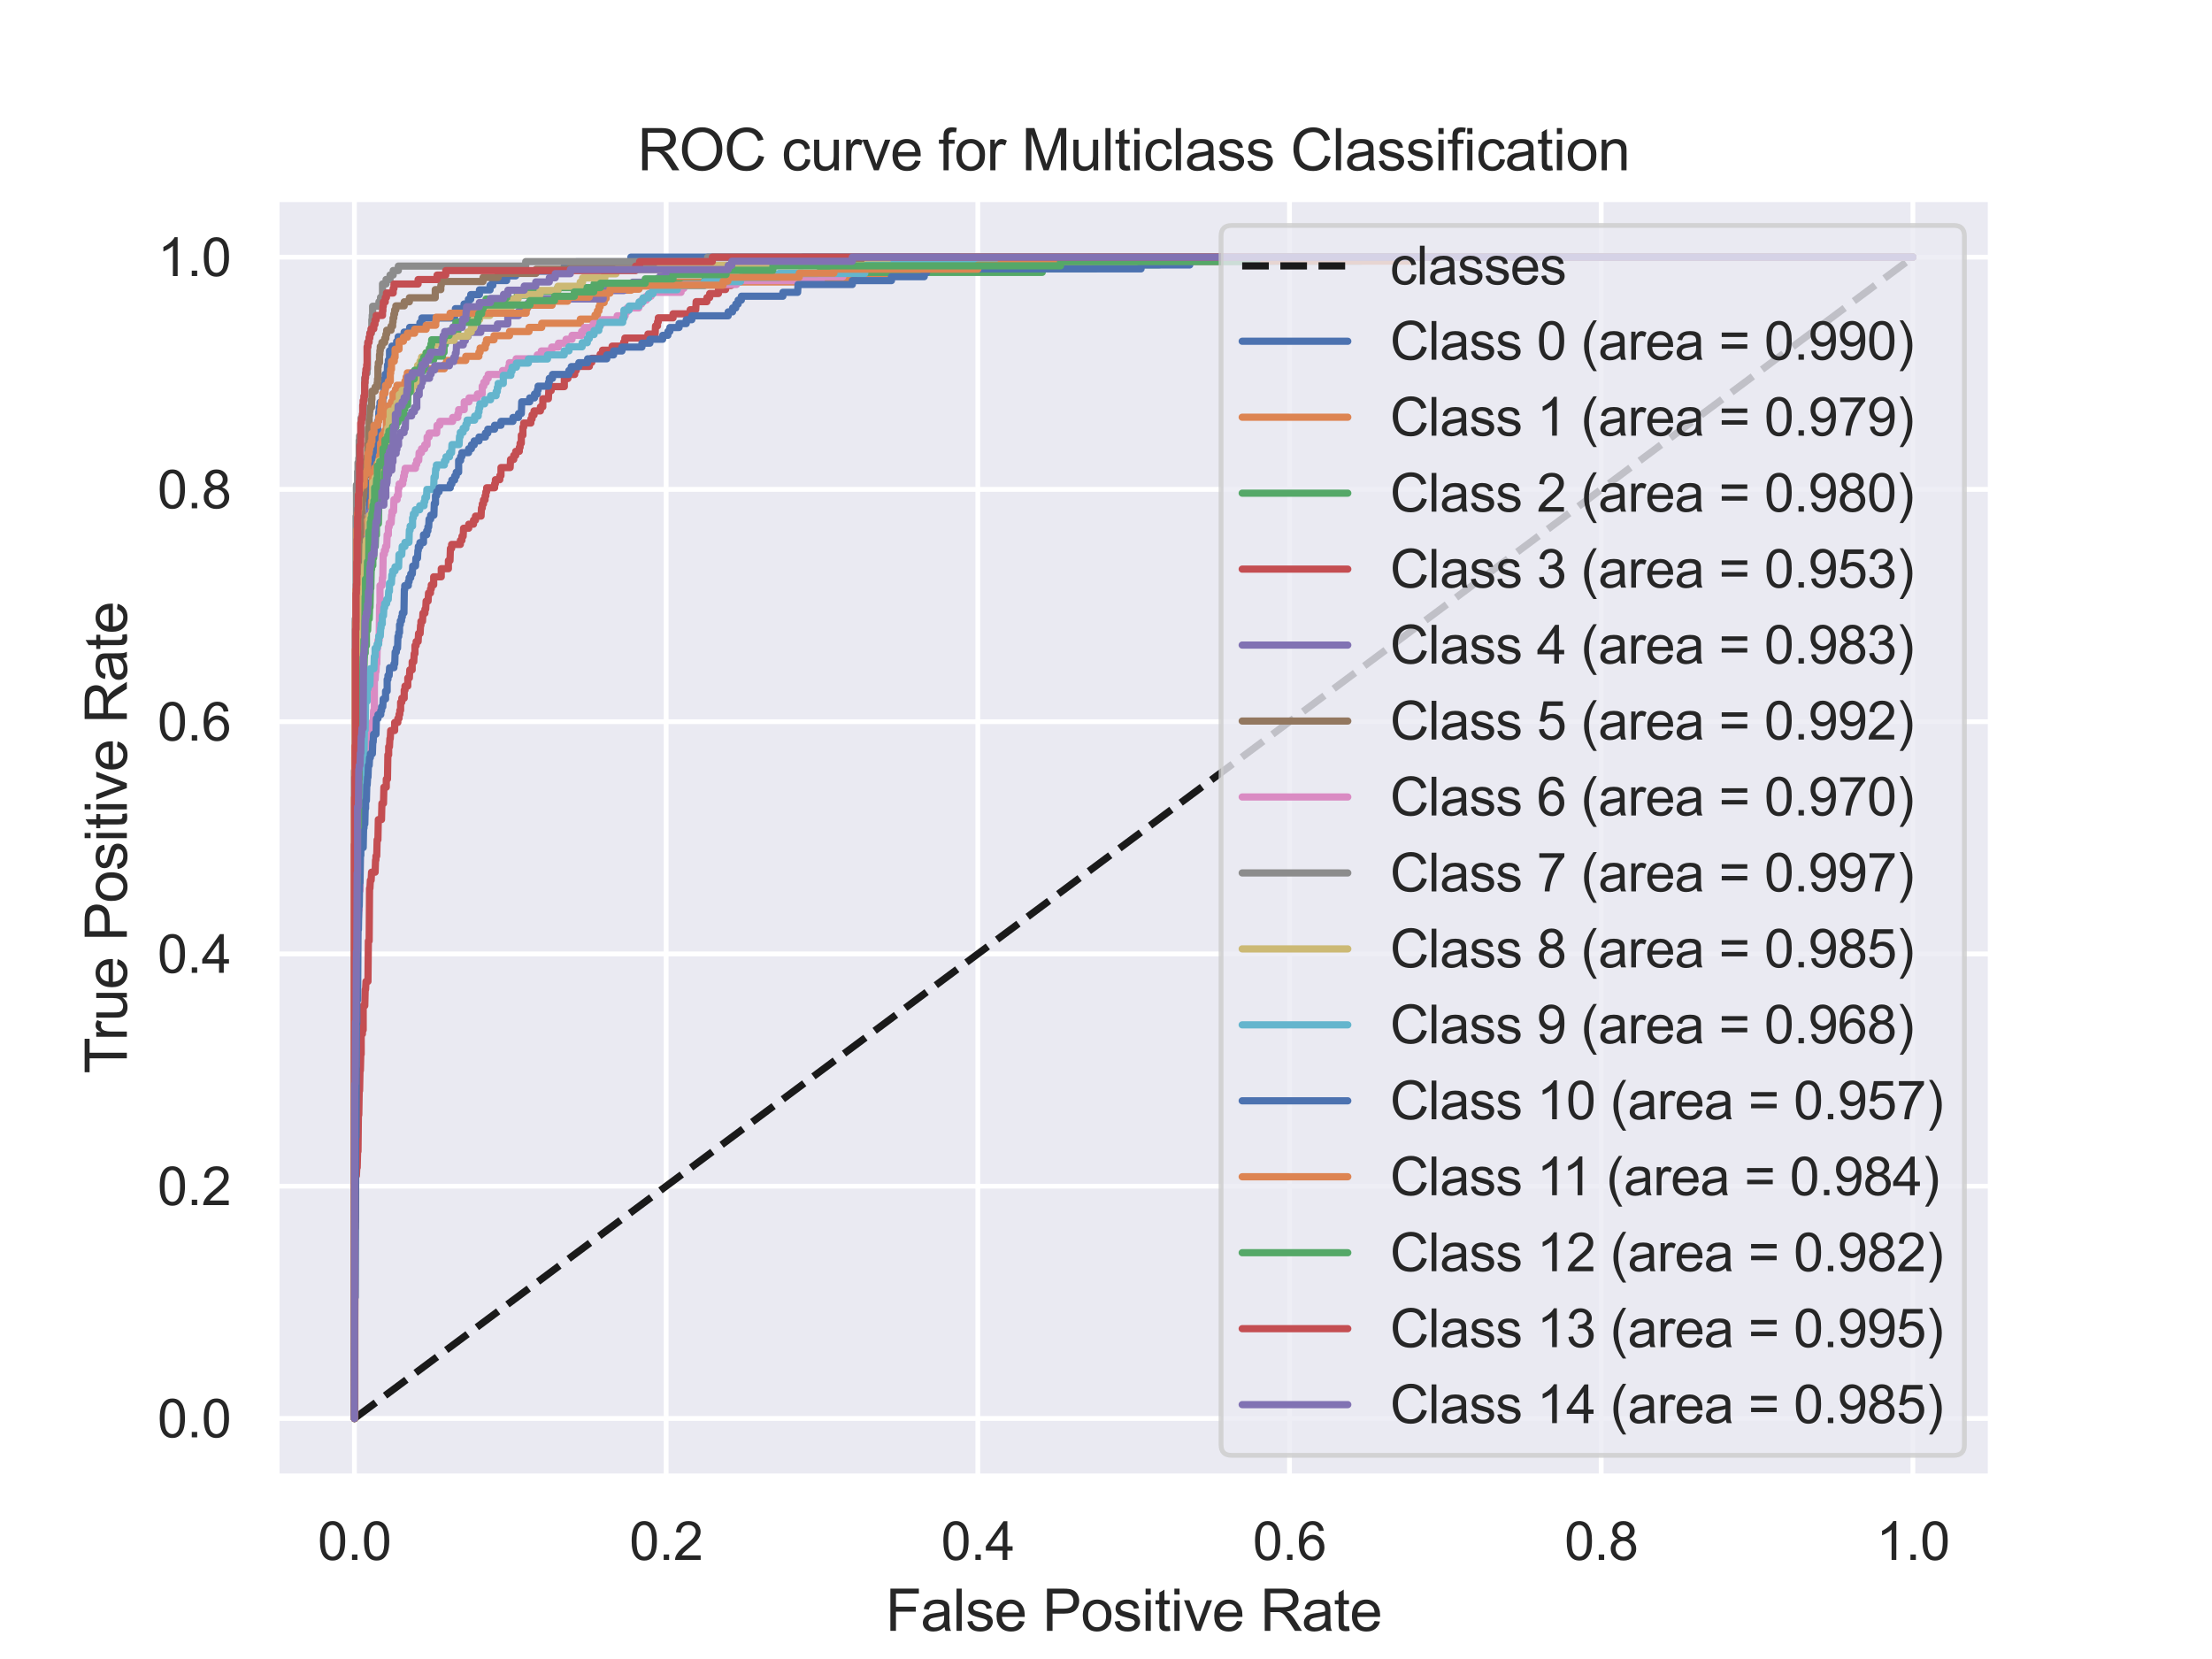 <?xml version="1.0" encoding="utf-8" standalone="no"?>
<!DOCTYPE svg PUBLIC "-//W3C//DTD SVG 1.1//EN"
  "http://www.w3.org/Graphics/SVG/1.1/DTD/svg11.dtd">
<svg xmlns:xlink="http://www.w3.org/1999/xlink" width="460.8pt" height="345.6pt" viewBox="0 0 460.8 345.6" xmlns="http://www.w3.org/2000/svg" version="1.1">
 <defs>
  <style type="text/css">*{stroke-linejoin: round; stroke-linecap: butt}</style>
 </defs>
 <g id="figure_1">
  <g id="patch_1">
   <path d="M 0 345.6 
L 460.8 345.6 
L 460.8 0 
L 0 0 
z
" style="fill: #ffffff"/>
  </g>
  <g id="axes_1">
   <g id="patch_2">
    <path d="M 57.6 307.584 
L 414.72 307.584 
L 414.72 41.472 
L 57.6 41.472 
z
" style="fill: #eaeaf2"/>
   </g>
   <g id="matplotlib.axis_1">
    <g id="xtick_1">
     <g id="line2d_1">
      <path d="M 73.833 307.584 
L 73.833 41.472 
" clip-path="url(#p5c6481dd36)" style="fill: none; stroke: #ffffff; stroke-linecap: round"/>
     </g>
     <g id="text_1">
      <!-- 0.0 -->
      <g style="fill: #262626" transform="translate(66.188 324.958) scale(0.11 -0.11)">
       <defs>
        <path id="ArialMT-30" d="M 266 2259 
Q 266 3072 433 3567 
Q 600 4063 929 4331 
Q 1259 4600 1759 4600 
Q 2128 4600 2406 4451 
Q 2684 4303 2865 4023 
Q 3047 3744 3150 3342 
Q 3253 2941 3253 2259 
Q 3253 1453 3087 958 
Q 2922 463 2592 192 
Q 2263 -78 1759 -78 
Q 1097 -78 719 397 
Q 266 969 266 2259 
z
M 844 2259 
Q 844 1131 1108 757 
Q 1372 384 1759 384 
Q 2147 384 2411 759 
Q 2675 1134 2675 2259 
Q 2675 3391 2411 3762 
Q 2147 4134 1753 4134 
Q 1366 4134 1134 3806 
Q 844 3388 844 2259 
z
" transform="scale(0.016)"/>
        <path id="ArialMT-2e" d="M 581 0 
L 581 641 
L 1222 641 
L 1222 0 
L 581 0 
z
" transform="scale(0.016)"/>
       </defs>
       <use xlink:href="#ArialMT-30"/>
       <use xlink:href="#ArialMT-2e" x="55.615"/>
       <use xlink:href="#ArialMT-30" x="83.398"/>
      </g>
     </g>
    </g>
    <g id="xtick_2">
     <g id="line2d_2">
      <path d="M 138.764 307.584 
L 138.764 41.472 
" clip-path="url(#p5c6481dd36)" style="fill: none; stroke: #ffffff; stroke-linecap: round"/>
     </g>
     <g id="text_2">
      <!-- 0.2 -->
      <g style="fill: #262626" transform="translate(131.119 324.958) scale(0.11 -0.11)">
       <defs>
        <path id="ArialMT-32" d="M 3222 541 
L 3222 0 
L 194 0 
Q 188 203 259 391 
Q 375 700 629 1000 
Q 884 1300 1366 1694 
Q 2113 2306 2375 2664 
Q 2638 3022 2638 3341 
Q 2638 3675 2398 3904 
Q 2159 4134 1775 4134 
Q 1369 4134 1125 3890 
Q 881 3647 878 3216 
L 300 3275 
Q 359 3922 746 4261 
Q 1134 4600 1788 4600 
Q 2447 4600 2831 4234 
Q 3216 3869 3216 3328 
Q 3216 3053 3103 2787 
Q 2991 2522 2730 2228 
Q 2469 1934 1863 1422 
Q 1356 997 1212 845 
Q 1069 694 975 541 
L 3222 541 
z
" transform="scale(0.016)"/>
       </defs>
       <use xlink:href="#ArialMT-30"/>
       <use xlink:href="#ArialMT-2e" x="55.615"/>
       <use xlink:href="#ArialMT-32" x="83.398"/>
      </g>
     </g>
    </g>
    <g id="xtick_3">
     <g id="line2d_3">
      <path d="M 203.695 307.584 
L 203.695 41.472 
" clip-path="url(#p5c6481dd36)" style="fill: none; stroke: #ffffff; stroke-linecap: round"/>
     </g>
     <g id="text_3">
      <!-- 0.4 -->
      <g style="fill: #262626" transform="translate(196.05 324.958) scale(0.11 -0.11)">
       <defs>
        <path id="ArialMT-34" d="M 2069 0 
L 2069 1097 
L 81 1097 
L 81 1613 
L 2172 4581 
L 2631 4581 
L 2631 1613 
L 3250 1613 
L 3250 1097 
L 2631 1097 
L 2631 0 
L 2069 0 
z
M 2069 1613 
L 2069 3678 
L 634 1613 
L 2069 1613 
z
" transform="scale(0.016)"/>
       </defs>
       <use xlink:href="#ArialMT-30"/>
       <use xlink:href="#ArialMT-2e" x="55.615"/>
       <use xlink:href="#ArialMT-34" x="83.398"/>
      </g>
     </g>
    </g>
    <g id="xtick_4">
     <g id="line2d_4">
      <path d="M 268.625 307.584 
L 268.625 41.472 
" clip-path="url(#p5c6481dd36)" style="fill: none; stroke: #ffffff; stroke-linecap: round"/>
     </g>
     <g id="text_4">
      <!-- 0.6 -->
      <g style="fill: #262626" transform="translate(260.98 324.958) scale(0.11 -0.11)">
       <defs>
        <path id="ArialMT-36" d="M 3184 3459 
L 2625 3416 
Q 2550 3747 2413 3897 
Q 2184 4138 1850 4138 
Q 1581 4138 1378 3988 
Q 1113 3794 959 3422 
Q 806 3050 800 2363 
Q 1003 2672 1297 2822 
Q 1591 2972 1913 2972 
Q 2475 2972 2870 2558 
Q 3266 2144 3266 1488 
Q 3266 1056 3080 686 
Q 2894 316 2569 119 
Q 2244 -78 1831 -78 
Q 1128 -78 684 439 
Q 241 956 241 2144 
Q 241 3472 731 4075 
Q 1159 4600 1884 4600 
Q 2425 4600 2770 4297 
Q 3116 3994 3184 3459 
z
M 888 1484 
Q 888 1194 1011 928 
Q 1134 663 1356 523 
Q 1578 384 1822 384 
Q 2178 384 2434 671 
Q 2691 959 2691 1453 
Q 2691 1928 2437 2201 
Q 2184 2475 1800 2475 
Q 1419 2475 1153 2201 
Q 888 1928 888 1484 
z
" transform="scale(0.016)"/>
       </defs>
       <use xlink:href="#ArialMT-30"/>
       <use xlink:href="#ArialMT-2e" x="55.615"/>
       <use xlink:href="#ArialMT-36" x="83.398"/>
      </g>
     </g>
    </g>
    <g id="xtick_5">
     <g id="line2d_5">
      <path d="M 333.556 307.584 
L 333.556 41.472 
" clip-path="url(#p5c6481dd36)" style="fill: none; stroke: #ffffff; stroke-linecap: round"/>
     </g>
     <g id="text_5">
      <!-- 0.8 -->
      <g style="fill: #262626" transform="translate(325.911 324.958) scale(0.11 -0.11)">
       <defs>
        <path id="ArialMT-38" d="M 1131 2484 
Q 781 2613 612 2850 
Q 444 3088 444 3419 
Q 444 3919 803 4259 
Q 1163 4600 1759 4600 
Q 2359 4600 2725 4251 
Q 3091 3903 3091 3403 
Q 3091 3084 2923 2848 
Q 2756 2613 2416 2484 
Q 2838 2347 3058 2040 
Q 3278 1734 3278 1309 
Q 3278 722 2862 322 
Q 2447 -78 1769 -78 
Q 1091 -78 675 323 
Q 259 725 259 1325 
Q 259 1772 486 2073 
Q 713 2375 1131 2484 
z
M 1019 3438 
Q 1019 3113 1228 2906 
Q 1438 2700 1772 2700 
Q 2097 2700 2305 2904 
Q 2513 3109 2513 3406 
Q 2513 3716 2298 3927 
Q 2084 4138 1766 4138 
Q 1444 4138 1231 3931 
Q 1019 3725 1019 3438 
z
M 838 1322 
Q 838 1081 952 856 
Q 1066 631 1291 507 
Q 1516 384 1775 384 
Q 2178 384 2440 643 
Q 2703 903 2703 1303 
Q 2703 1709 2433 1975 
Q 2163 2241 1756 2241 
Q 1359 2241 1098 1978 
Q 838 1716 838 1322 
z
" transform="scale(0.016)"/>
       </defs>
       <use xlink:href="#ArialMT-30"/>
       <use xlink:href="#ArialMT-2e" x="55.615"/>
       <use xlink:href="#ArialMT-38" x="83.398"/>
      </g>
     </g>
    </g>
    <g id="xtick_6">
     <g id="line2d_6">
      <path d="M 398.487 307.584 
L 398.487 41.472 
" clip-path="url(#p5c6481dd36)" style="fill: none; stroke: #ffffff; stroke-linecap: round"/>
     </g>
     <g id="text_6">
      <!-- 1.0 -->
      <g style="fill: #262626" transform="translate(390.842 324.958) scale(0.11 -0.11)">
       <defs>
        <path id="ArialMT-31" d="M 2384 0 
L 1822 0 
L 1822 3584 
Q 1619 3391 1289 3197 
Q 959 3003 697 2906 
L 697 3450 
Q 1169 3672 1522 3987 
Q 1875 4303 2022 4600 
L 2384 4600 
L 2384 0 
z
" transform="scale(0.016)"/>
       </defs>
       <use xlink:href="#ArialMT-31"/>
       <use xlink:href="#ArialMT-2e" x="55.615"/>
       <use xlink:href="#ArialMT-30" x="83.398"/>
      </g>
     </g>
    </g>
    <g id="text_7">
     <!-- False Positive Rate -->
     <g style="fill: #262626" transform="translate(184.474 339.733) scale(0.12 -0.12)">
      <defs>
       <path id="ArialMT-46" d="M 525 0 
L 525 4581 
L 3616 4581 
L 3616 4041 
L 1131 4041 
L 1131 2622 
L 3281 2622 
L 3281 2081 
L 1131 2081 
L 1131 0 
L 525 0 
z
" transform="scale(0.016)"/>
       <path id="ArialMT-61" d="M 2588 409 
Q 2275 144 1986 34 
Q 1697 -75 1366 -75 
Q 819 -75 525 192 
Q 231 459 231 875 
Q 231 1119 342 1320 
Q 453 1522 633 1644 
Q 813 1766 1038 1828 
Q 1203 1872 1538 1913 
Q 2219 1994 2541 2106 
Q 2544 2222 2544 2253 
Q 2544 2597 2384 2738 
Q 2169 2928 1744 2928 
Q 1347 2928 1158 2789 
Q 969 2650 878 2297 
L 328 2372 
Q 403 2725 575 2942 
Q 747 3159 1072 3276 
Q 1397 3394 1825 3394 
Q 2250 3394 2515 3294 
Q 2781 3194 2906 3042 
Q 3031 2891 3081 2659 
Q 3109 2516 3109 2141 
L 3109 1391 
Q 3109 606 3145 398 
Q 3181 191 3288 0 
L 2700 0 
Q 2613 175 2588 409 
z
M 2541 1666 
Q 2234 1541 1622 1453 
Q 1275 1403 1131 1340 
Q 988 1278 909 1158 
Q 831 1038 831 891 
Q 831 666 1001 516 
Q 1172 366 1500 366 
Q 1825 366 2078 508 
Q 2331 650 2450 897 
Q 2541 1088 2541 1459 
L 2541 1666 
z
" transform="scale(0.016)"/>
       <path id="ArialMT-6c" d="M 409 0 
L 409 4581 
L 972 4581 
L 972 0 
L 409 0 
z
" transform="scale(0.016)"/>
       <path id="ArialMT-73" d="M 197 991 
L 753 1078 
Q 800 744 1014 566 
Q 1228 388 1613 388 
Q 2000 388 2187 545 
Q 2375 703 2375 916 
Q 2375 1106 2209 1216 
Q 2094 1291 1634 1406 
Q 1016 1563 777 1677 
Q 538 1791 414 1992 
Q 291 2194 291 2438 
Q 291 2659 392 2848 
Q 494 3038 669 3163 
Q 800 3259 1026 3326 
Q 1253 3394 1513 3394 
Q 1903 3394 2198 3281 
Q 2494 3169 2634 2976 
Q 2775 2784 2828 2463 
L 2278 2388 
Q 2241 2644 2061 2787 
Q 1881 2931 1553 2931 
Q 1166 2931 1000 2803 
Q 834 2675 834 2503 
Q 834 2394 903 2306 
Q 972 2216 1119 2156 
Q 1203 2125 1616 2013 
Q 2213 1853 2448 1751 
Q 2684 1650 2818 1456 
Q 2953 1263 2953 975 
Q 2953 694 2789 445 
Q 2625 197 2315 61 
Q 2006 -75 1616 -75 
Q 969 -75 630 194 
Q 291 463 197 991 
z
" transform="scale(0.016)"/>
       <path id="ArialMT-65" d="M 2694 1069 
L 3275 997 
Q 3138 488 2766 206 
Q 2394 -75 1816 -75 
Q 1088 -75 661 373 
Q 234 822 234 1631 
Q 234 2469 665 2931 
Q 1097 3394 1784 3394 
Q 2450 3394 2872 2941 
Q 3294 2488 3294 1666 
Q 3294 1616 3291 1516 
L 816 1516 
Q 847 969 1125 678 
Q 1403 388 1819 388 
Q 2128 388 2347 550 
Q 2566 713 2694 1069 
z
M 847 1978 
L 2700 1978 
Q 2663 2397 2488 2606 
Q 2219 2931 1791 2931 
Q 1403 2931 1139 2672 
Q 875 2413 847 1978 
z
" transform="scale(0.016)"/>
       <path id="ArialMT-20" transform="scale(0.016)"/>
       <path id="ArialMT-50" d="M 494 0 
L 494 4581 
L 2222 4581 
Q 2678 4581 2919 4538 
Q 3256 4481 3484 4323 
Q 3713 4166 3852 3881 
Q 3991 3597 3991 3256 
Q 3991 2672 3619 2267 
Q 3247 1863 2275 1863 
L 1100 1863 
L 1100 0 
L 494 0 
z
M 1100 2403 
L 2284 2403 
Q 2872 2403 3119 2622 
Q 3366 2841 3366 3238 
Q 3366 3525 3220 3729 
Q 3075 3934 2838 4000 
Q 2684 4041 2272 4041 
L 1100 4041 
L 1100 2403 
z
" transform="scale(0.016)"/>
       <path id="ArialMT-6f" d="M 213 1659 
Q 213 2581 725 3025 
Q 1153 3394 1769 3394 
Q 2453 3394 2887 2945 
Q 3322 2497 3322 1706 
Q 3322 1066 3130 698 
Q 2938 331 2570 128 
Q 2203 -75 1769 -75 
Q 1072 -75 642 372 
Q 213 819 213 1659 
z
M 791 1659 
Q 791 1022 1069 705 
Q 1347 388 1769 388 
Q 2188 388 2466 706 
Q 2744 1025 2744 1678 
Q 2744 2294 2464 2611 
Q 2184 2928 1769 2928 
Q 1347 2928 1069 2612 
Q 791 2297 791 1659 
z
" transform="scale(0.016)"/>
       <path id="ArialMT-69" d="M 425 3934 
L 425 4581 
L 988 4581 
L 988 3934 
L 425 3934 
z
M 425 0 
L 425 3319 
L 988 3319 
L 988 0 
L 425 0 
z
" transform="scale(0.016)"/>
       <path id="ArialMT-74" d="M 1650 503 
L 1731 6 
Q 1494 -44 1306 -44 
Q 1000 -44 831 53 
Q 663 150 594 308 
Q 525 466 525 972 
L 525 2881 
L 113 2881 
L 113 3319 
L 525 3319 
L 525 4141 
L 1084 4478 
L 1084 3319 
L 1650 3319 
L 1650 2881 
L 1084 2881 
L 1084 941 
Q 1084 700 1114 631 
Q 1144 563 1211 522 
Q 1278 481 1403 481 
Q 1497 481 1650 503 
z
" transform="scale(0.016)"/>
       <path id="ArialMT-76" d="M 1344 0 
L 81 3319 
L 675 3319 
L 1388 1331 
Q 1503 1009 1600 663 
Q 1675 925 1809 1294 
L 2547 3319 
L 3125 3319 
L 1869 0 
L 1344 0 
z
" transform="scale(0.016)"/>
       <path id="ArialMT-52" d="M 503 0 
L 503 4581 
L 2534 4581 
Q 3147 4581 3465 4457 
Q 3784 4334 3975 4021 
Q 4166 3709 4166 3331 
Q 4166 2844 3850 2509 
Q 3534 2175 2875 2084 
Q 3116 1969 3241 1856 
Q 3506 1613 3744 1247 
L 4541 0 
L 3778 0 
L 3172 953 
Q 2906 1366 2734 1584 
Q 2563 1803 2427 1890 
Q 2291 1978 2150 2013 
Q 2047 2034 1813 2034 
L 1109 2034 
L 1109 0 
L 503 0 
z
M 1109 2559 
L 2413 2559 
Q 2828 2559 3062 2645 
Q 3297 2731 3419 2920 
Q 3541 3109 3541 3331 
Q 3541 3656 3305 3865 
Q 3069 4075 2559 4075 
L 1109 4075 
L 1109 2559 
z
" transform="scale(0.016)"/>
      </defs>
      <use xlink:href="#ArialMT-46"/>
      <use xlink:href="#ArialMT-61" x="61.084"/>
      <use xlink:href="#ArialMT-6c" x="116.699"/>
      <use xlink:href="#ArialMT-73" x="138.916"/>
      <use xlink:href="#ArialMT-65" x="188.916"/>
      <use xlink:href="#ArialMT-20" x="244.531"/>
      <use xlink:href="#ArialMT-50" x="272.314"/>
      <use xlink:href="#ArialMT-6f" x="339.014"/>
      <use xlink:href="#ArialMT-73" x="394.629"/>
      <use xlink:href="#ArialMT-69" x="444.629"/>
      <use xlink:href="#ArialMT-74" x="466.846"/>
      <use xlink:href="#ArialMT-69" x="494.629"/>
      <use xlink:href="#ArialMT-76" x="516.846"/>
      <use xlink:href="#ArialMT-65" x="566.846"/>
      <use xlink:href="#ArialMT-20" x="622.461"/>
      <use xlink:href="#ArialMT-52" x="650.244"/>
      <use xlink:href="#ArialMT-61" x="722.461"/>
      <use xlink:href="#ArialMT-74" x="778.076"/>
      <use xlink:href="#ArialMT-65" x="805.859"/>
     </g>
    </g>
   </g>
   <g id="matplotlib.axis_2">
    <g id="ytick_1">
     <g id="line2d_7">
      <path d="M 57.6 295.488 
L 414.72 295.488 
" clip-path="url(#p5c6481dd36)" style="fill: none; stroke: #ffffff; stroke-linecap: round"/>
     </g>
     <g id="text_8">
      <!-- 0.0 -->
      <g style="fill: #262626" transform="translate(32.81 299.425) scale(0.11 -0.11)">
       <use xlink:href="#ArialMT-30"/>
       <use xlink:href="#ArialMT-2e" x="55.615"/>
       <use xlink:href="#ArialMT-30" x="83.398"/>
      </g>
     </g>
    </g>
    <g id="ytick_2">
     <g id="line2d_8">
      <path d="M 57.6 247.104 
L 414.72 247.104 
" clip-path="url(#p5c6481dd36)" style="fill: none; stroke: #ffffff; stroke-linecap: round"/>
     </g>
     <g id="text_9">
      <!-- 0.2 -->
      <g style="fill: #262626" transform="translate(32.81 251.041) scale(0.11 -0.11)">
       <use xlink:href="#ArialMT-30"/>
       <use xlink:href="#ArialMT-2e" x="55.615"/>
       <use xlink:href="#ArialMT-32" x="83.398"/>
      </g>
     </g>
    </g>
    <g id="ytick_3">
     <g id="line2d_9">
      <path d="M 57.6 198.72 
L 414.72 198.72 
" clip-path="url(#p5c6481dd36)" style="fill: none; stroke: #ffffff; stroke-linecap: round"/>
     </g>
     <g id="text_10">
      <!-- 0.4 -->
      <g style="fill: #262626" transform="translate(32.81 202.657) scale(0.11 -0.11)">
       <use xlink:href="#ArialMT-30"/>
       <use xlink:href="#ArialMT-2e" x="55.615"/>
       <use xlink:href="#ArialMT-34" x="83.398"/>
      </g>
     </g>
    </g>
    <g id="ytick_4">
     <g id="line2d_10">
      <path d="M 57.6 150.336 
L 414.72 150.336 
" clip-path="url(#p5c6481dd36)" style="fill: none; stroke: #ffffff; stroke-linecap: round"/>
     </g>
     <g id="text_11">
      <!-- 0.6 -->
      <g style="fill: #262626" transform="translate(32.81 154.273) scale(0.11 -0.11)">
       <use xlink:href="#ArialMT-30"/>
       <use xlink:href="#ArialMT-2e" x="55.615"/>
       <use xlink:href="#ArialMT-36" x="83.398"/>
      </g>
     </g>
    </g>
    <g id="ytick_5">
     <g id="line2d_11">
      <path d="M 57.6 101.952 
L 414.72 101.952 
" clip-path="url(#p5c6481dd36)" style="fill: none; stroke: #ffffff; stroke-linecap: round"/>
     </g>
     <g id="text_12">
      <!-- 0.8 -->
      <g style="fill: #262626" transform="translate(32.81 105.889) scale(0.11 -0.11)">
       <use xlink:href="#ArialMT-30"/>
       <use xlink:href="#ArialMT-2e" x="55.615"/>
       <use xlink:href="#ArialMT-38" x="83.398"/>
      </g>
     </g>
    </g>
    <g id="ytick_6">
     <g id="line2d_12">
      <path d="M 57.6 53.568 
L 414.72 53.568 
" clip-path="url(#p5c6481dd36)" style="fill: none; stroke: #ffffff; stroke-linecap: round"/>
     </g>
     <g id="text_13">
      <!-- 1.0 -->
      <g style="fill: #262626" transform="translate(32.81 57.505) scale(0.11 -0.11)">
       <use xlink:href="#ArialMT-31"/>
       <use xlink:href="#ArialMT-2e" x="55.615"/>
       <use xlink:href="#ArialMT-30" x="83.398"/>
      </g>
     </g>
    </g>
    <g id="text_14">
     <!-- True Positive Rate -->
     <g style="fill: #262626" transform="translate(26.425 223.654) rotate(-90) scale(0.12 -0.12)">
      <defs>
       <path id="ArialMT-54" d="M 1659 0 
L 1659 4041 
L 150 4041 
L 150 4581 
L 3781 4581 
L 3781 4041 
L 2266 4041 
L 2266 0 
L 1659 0 
z
" transform="scale(0.016)"/>
       <path id="ArialMT-72" d="M 416 0 
L 416 3319 
L 922 3319 
L 922 2816 
Q 1116 3169 1280 3281 
Q 1444 3394 1641 3394 
Q 1925 3394 2219 3213 
L 2025 2691 
Q 1819 2813 1613 2813 
Q 1428 2813 1281 2702 
Q 1134 2591 1072 2394 
Q 978 2094 978 1738 
L 978 0 
L 416 0 
z
" transform="scale(0.016)"/>
       <path id="ArialMT-75" d="M 2597 0 
L 2597 488 
Q 2209 -75 1544 -75 
Q 1250 -75 995 37 
Q 741 150 617 320 
Q 494 491 444 738 
Q 409 903 409 1263 
L 409 3319 
L 972 3319 
L 972 1478 
Q 972 1038 1006 884 
Q 1059 663 1231 536 
Q 1403 409 1656 409 
Q 1909 409 2131 539 
Q 2353 669 2445 892 
Q 2538 1116 2538 1541 
L 2538 3319 
L 3100 3319 
L 3100 0 
L 2597 0 
z
" transform="scale(0.016)"/>
      </defs>
      <use xlink:href="#ArialMT-54"/>
      <use xlink:href="#ArialMT-72" x="57.334"/>
      <use xlink:href="#ArialMT-75" x="90.635"/>
      <use xlink:href="#ArialMT-65" x="146.25"/>
      <use xlink:href="#ArialMT-20" x="201.865"/>
      <use xlink:href="#ArialMT-50" x="229.648"/>
      <use xlink:href="#ArialMT-6f" x="296.348"/>
      <use xlink:href="#ArialMT-73" x="351.963"/>
      <use xlink:href="#ArialMT-69" x="401.963"/>
      <use xlink:href="#ArialMT-74" x="424.18"/>
      <use xlink:href="#ArialMT-69" x="451.963"/>
      <use xlink:href="#ArialMT-76" x="474.18"/>
      <use xlink:href="#ArialMT-65" x="524.18"/>
      <use xlink:href="#ArialMT-20" x="579.795"/>
      <use xlink:href="#ArialMT-52" x="607.578"/>
      <use xlink:href="#ArialMT-61" x="679.795"/>
      <use xlink:href="#ArialMT-74" x="735.41"/>
      <use xlink:href="#ArialMT-65" x="763.193"/>
     </g>
    </g>
   </g>
   <g id="line2d_13">
    <path d="M 73.833 295.488 
L 398.487 53.568 
" clip-path="url(#p5c6481dd36)" style="fill: none; stroke-dasharray: 5.55,2.4; stroke-dashoffset: 0; stroke: #1a1a1a; stroke-width: 1.5"/>
   </g>
   <g id="line2d_14">
    <path d="M 73.833 295.488 
L 73.915 254.518 
L 73.997 254.518 
L 74.079 194.038 
L 74.161 194.038 
L 74.243 178.43 
L 74.326 178.43 
L 74.408 174.528 
L 74.49 174.528 
L 74.572 159.896 
L 74.654 159.896 
L 74.736 149.165 
L 74.819 149.165 
L 74.901 146.239 
L 74.983 146.239 
L 75.065 136.484 
L 75.147 136.484 
L 75.147 135.509 
L 75.558 135.509 
L 75.64 124.778 
L 75.722 124.778 
L 75.804 120.876 
L 75.886 120.876 
L 75.886 118.925 
L 76.297 118.925 
L 76.379 113.073 
L 76.708 113.073 
L 76.708 111.122 
L 76.872 111.122 
L 76.954 104.293 
L 77.037 104.293 
L 77.037 103.318 
L 77.201 103.318 
L 77.283 100.391 
L 77.612 100.391 
L 77.612 96.489 
L 78.022 96.489 
L 78.022 95.514 
L 78.187 95.514 
L 78.187 94.538 
L 78.351 94.538 
L 78.433 92.587 
L 78.515 92.587 
L 78.597 89.661 
L 78.68 89.661 
L 78.68 87.71 
L 78.844 87.71 
L 78.926 85.759 
L 79.008 85.759 
L 79.008 84.783 
L 79.172 84.783 
L 79.172 83.808 
L 79.747 83.808 
L 79.747 82.833 
L 79.912 82.833 
L 79.994 79.906 
L 80.076 79.906 
L 80.076 78.931 
L 80.24 78.931 
L 80.24 77.955 
L 80.651 77.955 
L 80.733 76.004 
L 80.898 76.004 
L 80.898 75.029 
L 81.144 75.029 
L 81.144 73.078 
L 81.637 73.078 
L 81.637 72.102 
L 82.623 72.102 
L 82.623 71.127 
L 82.951 71.127 
L 82.951 70.151 
L 84.184 70.151 
L 84.184 69.176 
L 85.334 69.176 
L 85.334 68.2 
L 87.47 68.2 
L 87.47 67.225 
L 87.88 67.225 
L 87.88 66.249 
L 94.699 66.249 
L 94.699 65.274 
L 94.863 65.274 
L 94.863 64.298 
L 96.67 64.298 
L 96.67 63.323 
L 97.574 63.323 
L 97.574 62.347 
L 98.067 62.347 
L 98.067 61.372 
L 99.874 61.372 
L 99.874 60.396 
L 102.092 60.396 
L 102.092 59.421 
L 102.667 59.421 
L 102.667 58.445 
L 105.542 58.445 
L 105.542 57.47 
L 107.432 57.47 
L 107.432 56.494 
L 117.536 56.494 
L 117.536 55.519 
L 120.083 55.519 
L 120.083 54.543 
L 131.419 54.543 
L 131.419 53.568 
L 398.487 53.568 
L 398.487 53.568 
" clip-path="url(#p5c6481dd36)" style="fill: none; stroke: #4c72b0; stroke-width: 1.5; stroke-linecap: round"/>
   </g>
   <g id="line2d_15">
    <path d="M 73.833 295.488 
L 73.916 295.488 
L 73.998 162.045 
L 74.081 162.045 
L 74.164 151.713 
L 74.247 151.713 
L 74.33 142.243 
L 74.413 142.243 
L 74.495 134.495 
L 74.578 134.495 
L 74.661 130.19 
L 74.744 130.19 
L 74.827 127.608 
L 74.91 127.608 
L 74.91 126.747 
L 75.158 126.747 
L 75.241 125.025 
L 75.324 125.025 
L 75.324 122.442 
L 75.49 122.442 
L 75.49 121.581 
L 75.655 121.581 
L 75.655 118.998 
L 75.904 118.998 
L 75.987 116.416 
L 76.069 116.416 
L 76.069 112.972 
L 76.235 112.972 
L 76.318 109.528 
L 76.484 109.528 
L 76.566 107.806 
L 76.981 107.806 
L 76.981 106.945 
L 77.312 106.945 
L 77.395 104.363 
L 77.561 104.363 
L 77.643 98.336 
L 78.058 98.336 
L 78.058 97.475 
L 78.555 97.475 
L 78.555 96.614 
L 78.886 96.614 
L 78.886 95.753 
L 79.052 95.753 
L 79.052 94.892 
L 79.217 94.892 
L 79.3 92.31 
L 79.549 92.31 
L 79.632 90.588 
L 80.129 90.588 
L 80.129 89.727 
L 80.46 89.727 
L 80.543 85.422 
L 80.791 85.422 
L 80.791 84.561 
L 81.537 84.561 
L 81.537 83.7 
L 81.868 83.7 
L 81.868 81.979 
L 82.365 81.979 
L 82.365 81.118 
L 82.697 81.118 
L 82.697 80.257 
L 84.354 80.257 
L 84.354 79.396 
L 84.602 79.396 
L 84.602 78.535 
L 84.851 78.535 
L 84.851 77.674 
L 87.004 77.674 
L 87.004 76.813 
L 92.555 76.813 
L 92.555 75.952 
L 93.052 75.952 
L 93.052 75.091 
L 97.028 75.091 
L 97.028 74.23 
L 99.762 74.23 
L 99.762 73.369 
L 100.011 73.369 
L 100.011 72.508 
L 101.087 72.508 
L 101.087 71.647 
L 101.336 71.647 
L 101.336 70.787 
L 102.91 70.787 
L 102.91 69.926 
L 106.141 69.926 
L 106.141 69.065 
L 110.2 69.065 
L 110.2 68.204 
L 112.851 68.204 
L 112.851 67.343 
L 120.887 67.343 
L 120.887 66.482 
L 123.952 66.482 
L 123.952 65.621 
L 124.449 65.621 
L 124.449 64.76 
L 124.78 64.76 
L 124.78 63.899 
L 125.029 63.899 
L 125.029 63.038 
L 125.857 63.038 
L 125.857 62.177 
L 126.271 62.177 
L 126.271 61.316 
L 126.437 61.316 
L 126.437 60.455 
L 131.49 60.455 
L 131.49 59.594 
L 140.106 59.594 
L 140.106 58.734 
L 167.278 58.734 
L 167.278 57.873 
L 177.798 57.873 
L 177.798 57.012 
L 188.485 57.012 
L 188.485 56.151 
L 203.562 56.151 
L 203.562 55.29 
L 232.971 55.29 
L 232.971 54.429 
L 256.829 54.429 
L 256.829 53.568 
L 398.487 53.568 
L 398.487 53.568 
" clip-path="url(#p5c6481dd36)" style="fill: none; stroke: #dd8452; stroke-width: 1.5; stroke-linecap: round"/>
   </g>
   <g id="line2d_16">
    <path d="M 73.833 295.488 
L 73.916 250.277 
L 73.999 250.277 
L 74.083 193.168 
L 74.166 193.168 
L 74.249 189.202 
L 74.416 189.202 
L 74.5 186.029 
L 74.583 186.029 
L 74.666 183.65 
L 74.75 183.65 
L 74.833 172.545 
L 74.916 172.545 
L 75 166.2 
L 75.083 166.2 
L 75.166 159.854 
L 75.25 159.854 
L 75.333 151.922 
L 75.416 151.922 
L 75.5 145.577 
L 75.583 145.577 
L 75.666 139.231 
L 75.833 139.231 
L 75.917 136.059 
L 76.083 136.059 
L 76.083 134.472 
L 76.333 134.472 
L 76.333 131.3 
L 76.583 131.3 
L 76.667 128.92 
L 76.917 128.92 
L 77 126.541 
L 77.083 126.541 
L 77.167 122.575 
L 77.25 122.575 
L 77.333 118.609 
L 77.417 118.609 
L 77.417 117.816 
L 77.667 117.816 
L 77.667 116.229 
L 77.834 116.229 
L 77.917 113.85 
L 78.167 113.85 
L 78.25 111.47 
L 78.417 111.47 
L 78.417 109.091 
L 78.834 109.091 
L 78.917 104.332 
L 79.001 104.332 
L 79.001 103.538 
L 79.417 103.538 
L 79.417 102.745 
L 79.584 102.745 
L 79.667 100.366 
L 79.751 100.366 
L 79.751 98.779 
L 79.917 98.779 
L 79.917 97.986 
L 80.084 97.986 
L 80.084 97.193 
L 80.334 97.193 
L 80.334 95.607 
L 80.584 95.607 
L 80.584 94.02 
L 80.834 94.02 
L 80.834 93.227 
L 81.084 93.227 
L 81.168 88.468 
L 81.501 88.468 
L 81.501 87.675 
L 81.751 87.675 
L 81.834 86.088 
L 82.751 86.088 
L 82.751 85.295 
L 83.418 85.295 
L 83.418 84.502 
L 83.835 84.502 
L 83.835 83.709 
L 84.085 83.709 
L 84.085 82.916 
L 84.752 82.916 
L 84.752 82.122 
L 85.002 82.122 
L 85.002 81.329 
L 85.252 81.329 
L 85.252 80.536 
L 85.502 80.536 
L 85.502 79.743 
L 85.669 79.743 
L 85.669 78.95 
L 87.169 78.95 
L 87.169 78.157 
L 87.502 78.157 
L 87.502 77.363 
L 88.086 77.363 
L 88.086 76.57 
L 88.586 76.57 
L 88.586 74.984 
L 90.336 74.984 
L 90.336 74.191 
L 92.17 74.191 
L 92.17 73.398 
L 92.503 73.398 
L 92.503 71.811 
L 92.754 71.811 
L 92.754 71.018 
L 93.337 71.018 
L 93.337 70.225 
L 93.67 70.225 
L 93.67 69.432 
L 95.337 69.432 
L 95.337 68.638 
L 95.504 68.638 
L 95.587 67.052 
L 97.338 67.052 
L 97.338 66.259 
L 97.755 66.259 
L 97.755 65.466 
L 98.755 65.466 
L 98.755 64.673 
L 99.505 64.673 
L 99.505 63.879 
L 100.922 63.879 
L 100.922 63.086 
L 101.255 63.086 
L 101.255 62.293 
L 107.757 62.293 
L 107.757 61.5 
L 110.007 61.5 
L 110.007 60.707 
L 116.175 60.707 
L 116.175 59.913 
L 123.76 59.913 
L 123.76 59.12 
L 146.849 59.12 
L 146.849 58.327 
L 159.101 58.327 
L 159.101 57.534 
L 170.604 57.534 
L 170.604 56.741 
L 217.114 56.741 
L 217.114 55.948 
L 228.2 55.948 
L 228.2 55.154 
L 241.536 55.154 
L 241.536 54.361 
L 244.537 54.361 
L 244.537 53.568 
L 398.487 53.568 
L 398.487 53.568 
" clip-path="url(#p5c6481dd36)" style="fill: none; stroke: #55a868; stroke-width: 1.5; stroke-linecap: round"/>
   </g>
   <g id="line2d_17">
    <path d="M 73.833 295.488 
L 73.833 255.87 
L 73.999 255.87 
L 74.082 244.912 
L 74.248 244.912 
L 74.331 243.227 
L 74.414 243.227 
L 74.496 239.855 
L 74.579 239.855 
L 74.662 232.268 
L 74.745 232.268 
L 74.828 227.211 
L 74.911 227.211 
L 74.994 222.996 
L 75.077 222.996 
L 75.16 219.625 
L 75.243 219.625 
L 75.243 215.41 
L 75.492 215.41 
L 75.492 214.567 
L 75.658 214.567 
L 75.658 209.509 
L 75.99 209.509 
L 76.073 206.138 
L 76.156 206.138 
L 76.239 204.452 
L 76.654 204.452 
L 76.737 196.023 
L 76.903 196.023 
L 76.986 185.065 
L 77.068 185.065 
L 77.151 183.379 
L 77.317 183.379 
L 77.4 181.693 
L 78.147 181.693 
L 78.23 179.164 
L 78.313 179.164 
L 78.313 178.321 
L 78.479 178.321 
L 78.562 174.949 
L 78.728 174.949 
L 78.811 170.735 
L 79.475 170.735 
L 79.558 167.363 
L 79.889 167.363 
L 79.972 163.991 
L 80.47 163.991 
L 80.47 162.306 
L 80.719 162.306 
L 80.802 157.248 
L 80.968 157.248 
L 80.968 155.562 
L 81.134 155.562 
L 81.217 153.876 
L 81.3 153.876 
L 81.383 152.19 
L 82.213 152.19 
L 82.213 150.505 
L 82.876 150.505 
L 82.876 149.662 
L 83.125 149.662 
L 83.125 148.819 
L 83.291 148.819 
L 83.291 147.976 
L 83.457 147.976 
L 83.457 146.29 
L 83.706 146.29 
L 83.706 145.447 
L 84.204 145.447 
L 84.204 143.761 
L 84.37 143.761 
L 84.37 142.918 
L 84.95 142.918 
L 84.95 141.232 
L 85.282 141.232 
L 85.365 139.547 
L 85.863 139.547 
L 85.863 137.861 
L 86.195 137.861 
L 86.278 136.175 
L 86.444 136.175 
L 86.444 134.489 
L 86.693 134.489 
L 86.693 133.646 
L 87.108 133.646 
L 87.191 131.96 
L 87.522 131.96 
L 87.605 130.274 
L 87.688 130.274 
L 87.688 129.431 
L 88.02 129.431 
L 88.103 127.746 
L 88.518 127.746 
L 88.518 126.903 
L 88.684 126.903 
L 88.767 125.217 
L 89.182 125.217 
L 89.265 123.531 
L 89.68 123.531 
L 89.68 122.688 
L 89.846 122.688 
L 89.846 121.845 
L 90.343 121.845 
L 90.343 120.159 
L 91.92 120.159 
L 91.92 118.473 
L 93.413 118.473 
L 93.413 116.788 
L 93.745 116.788 
L 93.828 114.259 
L 94.077 114.259 
L 94.077 113.416 
L 95.902 113.416 
L 95.902 112.573 
L 96.234 112.573 
L 96.234 111.73 
L 96.483 111.73 
L 96.566 110.044 
L 97.645 110.044 
L 97.645 109.201 
L 98.64 109.201 
L 98.64 108.358 
L 99.055 108.358 
L 99.055 107.515 
L 100.217 107.515 
L 100.3 105.829 
L 100.466 105.829 
L 100.466 104.987 
L 100.714 104.987 
L 100.714 104.144 
L 101.046 104.144 
L 101.046 103.301 
L 101.212 103.301 
L 101.212 102.458 
L 101.378 102.458 
L 101.378 101.615 
L 103.038 101.615 
L 103.038 100.772 
L 103.203 100.772 
L 103.203 99.929 
L 104.116 99.929 
L 104.116 99.086 
L 104.365 99.086 
L 104.365 97.4 
L 106.273 97.4 
L 106.356 95.714 
L 107.02 95.714 
L 107.02 94.871 
L 107.435 94.871 
L 107.435 94.028 
L 108.182 94.028 
L 108.182 93.186 
L 108.347 93.186 
L 108.347 92.343 
L 108.596 92.343 
L 108.596 90.657 
L 108.928 90.657 
L 108.928 88.971 
L 109.094 88.971 
L 109.094 88.128 
L 110.588 88.128 
L 110.588 87.285 
L 110.837 87.285 
L 110.837 86.442 
L 111.251 86.442 
L 111.251 85.599 
L 112.579 85.599 
L 112.579 84.756 
L 113.077 84.756 
L 113.077 83.07 
L 114.238 83.07 
L 114.321 81.385 
L 114.819 81.385 
L 114.819 80.542 
L 117.557 80.542 
L 117.557 78.856 
L 118.304 78.856 
L 118.304 78.013 
L 119.714 78.013 
L 119.714 77.17 
L 120.046 77.17 
L 120.046 76.327 
L 122.784 76.327 
L 122.784 75.484 
L 123.282 75.484 
L 123.282 74.641 
L 125.024 74.641 
L 125.024 73.798 
L 125.522 73.798 
L 125.522 72.955 
L 127.513 72.955 
L 127.513 72.112 
L 129.919 72.112 
L 129.919 71.269 
L 130.168 71.269 
L 130.168 70.427 
L 134.98 70.427 
L 134.98 69.584 
L 136.474 69.584 
L 136.557 67.898 
L 136.972 67.898 
L 136.972 67.055 
L 137.137 67.055 
L 137.137 66.212 
L 140.207 66.212 
L 140.207 65.369 
L 143.775 65.369 
L 143.775 64.526 
L 144.936 64.526 
L 145.019 62.84 
L 147.26 62.84 
L 147.26 61.997 
L 147.84 61.997 
L 147.84 61.154 
L 149.666 61.154 
L 149.666 60.311 
L 151.159 60.311 
L 151.159 59.468 
L 152.321 59.468 
L 152.321 58.626 
L 154.312 58.626 
L 154.312 57.783 
L 155.473 57.783 
L 155.473 56.94 
L 159.539 56.94 
L 159.539 56.097 
L 159.954 56.097 
L 159.954 55.254 
L 167.504 55.254 
L 167.504 54.411 
L 253.625 54.411 
L 253.625 53.568 
L 398.487 53.568 
L 398.487 53.568 
" clip-path="url(#p5c6481dd36)" style="fill: none; stroke: #c44e52; stroke-width: 1.5; stroke-linecap: round"/>
   </g>
   <g id="line2d_18">
    <path d="M 73.833 295.488 
L 73.916 165.826 
L 73.998 165.826 
L 73.998 155.383 
L 74.164 155.383 
L 74.247 151.032 
L 74.329 151.032 
L 74.412 147.551 
L 74.495 147.551 
L 74.495 143.2 
L 74.661 143.2 
L 74.743 126.666 
L 74.826 126.666 
L 74.826 124.926 
L 75.157 124.926 
L 75.157 123.185 
L 75.323 123.185 
L 75.406 121.445 
L 75.488 121.445 
L 75.571 118.834 
L 75.737 118.834 
L 75.737 117.094 
L 76.068 117.094 
L 76.068 116.224 
L 76.233 116.224 
L 76.233 114.483 
L 76.399 114.483 
L 76.399 113.613 
L 76.564 113.613 
L 76.564 111.872 
L 76.73 111.872 
L 76.813 109.262 
L 76.896 109.262 
L 76.978 106.651 
L 77.641 106.651 
L 77.641 105.781 
L 78.137 105.781 
L 78.137 104.911 
L 78.303 104.911 
L 78.303 103.17 
L 79.131 103.17 
L 79.131 102.3 
L 79.462 102.3 
L 79.462 100.56 
L 80.621 100.56 
L 80.703 98.819 
L 80.952 98.819 
L 80.952 97.949 
L 81.614 97.949 
L 81.697 96.209 
L 81.862 96.209 
L 81.862 94.468 
L 82.524 94.468 
L 82.524 93.598 
L 82.69 93.598 
L 82.69 92.728 
L 83.021 92.728 
L 83.021 90.987 
L 83.352 90.987 
L 83.352 90.117 
L 84.18 90.117 
L 84.18 89.247 
L 84.428 89.247 
L 84.511 86.636 
L 85.753 86.636 
L 85.753 85.766 
L 86.332 85.766 
L 86.332 84.896 
L 86.829 84.896 
L 86.829 82.285 
L 87.326 82.285 
L 87.326 80.545 
L 87.739 80.545 
L 87.739 79.674 
L 87.988 79.674 
L 87.988 78.804 
L 89.478 78.804 
L 89.478 77.934 
L 89.809 77.934 
L 89.809 77.064 
L 90.554 77.064 
L 90.554 76.194 
L 93.617 76.194 
L 93.617 75.323 
L 94.527 75.323 
L 94.527 74.453 
L 94.858 74.453 
L 94.858 73.583 
L 95.024 73.583 
L 95.107 71.843 
L 96.514 71.843 
L 96.514 70.972 
L 96.928 70.972 
L 96.928 70.102 
L 97.507 70.102 
L 97.507 69.232 
L 100.156 69.232 
L 100.156 68.362 
L 103.633 68.362 
L 103.633 67.491 
L 105.785 67.491 
L 105.785 65.751 
L 108.02 65.751 
L 108.02 64.881 
L 109.096 64.881 
L 109.096 64.011 
L 110.007 64.011 
L 110.007 63.14 
L 112.242 63.14 
L 112.242 62.27 
L 125.652 62.27 
L 125.652 60.53 
L 129.956 60.53 
L 129.956 59.66 
L 131.777 59.66 
L 131.777 58.789 
L 137.075 58.789 
L 137.075 57.919 
L 137.654 57.919 
L 137.654 57.049 
L 139.889 57.049 
L 139.889 56.179 
L 144.939 56.179 
L 144.939 55.308 
L 167.289 55.308 
L 167.289 53.568 
L 398.487 53.568 
L 398.487 53.568 
" clip-path="url(#p5c6481dd36)" style="fill: none; stroke: #8172b3; stroke-width: 1.5; stroke-linecap: round"/>
   </g>
   <g id="line2d_19">
    <path d="M 73.833 295.488 
L 73.833 294.642 
L 73.833 241.352 
L 73.916 241.352 
L 73.916 220.205 
L 73.999 220.205 
L 73.999 207.517 
L 74.082 207.517 
L 74.082 196.521 
L 74.165 196.521 
L 74.165 177.066 
L 74.247 177.066 
L 74.247 142.385 
L 74.33 142.385 
L 74.33 140.693 
L 74.413 140.693 
L 74.413 126.313 
L 74.496 126.313 
L 74.496 122.084 
L 74.579 122.084 
L 74.579 121.238 
L 74.662 121.238 
L 74.662 116.163 
L 74.828 116.163 
L 74.828 114.471 
L 74.994 114.471 
L 74.994 111.087 
L 75.077 111.087 
L 75.077 107.704 
L 75.243 107.704 
L 75.243 106.858 
L 75.409 106.858 
L 75.409 105.166 
L 75.492 105.166 
L 75.492 104.32 
L 75.575 104.32 
L 75.575 103.475 
L 75.741 103.475 
L 75.741 102.629 
L 75.823 102.629 
L 75.823 100.937 
L 75.906 100.937 
L 75.906 100.091 
L 75.989 100.091 
L 75.989 99.245 
L 76.155 99.245 
L 76.155 96.708 
L 76.321 96.708 
L 76.321 95.862 
L 76.487 95.862 
L 76.487 95.016 
L 76.57 95.016 
L 76.57 93.324 
L 76.653 93.324 
L 76.653 92.478 
L 76.736 92.478 
L 76.736 89.095 
L 76.902 89.095 
L 76.902 86.557 
L 76.985 86.557 
L 76.985 85.711 
L 77.068 85.711 
L 77.068 84.865 
L 77.399 84.865 
L 77.399 83.174 
L 77.482 83.174 
L 77.482 81.482 
L 78.146 81.482 
L 78.146 80.636 
L 78.561 80.636 
L 78.561 79.79 
L 78.644 79.79 
L 78.644 78.944 
L 78.727 78.944 
L 78.727 76.407 
L 78.81 76.407 
L 78.81 75.561 
L 79.058 75.561 
L 79.058 73.869 
L 79.141 73.869 
L 79.141 73.023 
L 79.224 73.023 
L 79.224 72.177 
L 79.556 72.177 
L 79.556 71.331 
L 80.137 71.331 
L 80.137 70.485 
L 80.386 70.485 
L 80.386 69.64 
L 80.551 69.64 
L 80.551 68.794 
L 81.464 68.794 
L 81.464 67.948 
L 81.796 67.948 
L 81.796 67.102 
L 81.879 67.102 
L 81.879 66.256 
L 82.044 66.256 
L 82.044 65.41 
L 82.21 65.41 
L 82.21 64.564 
L 82.459 64.564 
L 82.459 63.718 
L 84.201 63.718 
L 84.201 62.873 
L 85.279 62.873 
L 85.279 62.027 
L 90.671 62.027 
L 90.671 60.335 
L 91.832 60.335 
L 91.832 59.489 
L 91.915 59.489 
L 91.915 58.643 
L 100.625 58.643 
L 100.625 57.797 
L 103.777 57.797 
L 103.777 56.951 
L 111.657 56.951 
L 111.657 56.106 
L 118.956 56.106 
L 118.956 55.26 
L 174.447 55.26 
L 174.447 54.414 
L 226.87 54.414 
L 226.87 53.568 
L 398.487 53.568 
" clip-path="url(#p5c6481dd36)" style="fill: none; stroke: #937860; stroke-width: 1.5; stroke-linecap: round"/>
   </g>
   <g id="line2d_20">
    <path d="M 73.833 295.488 
L 73.916 226.252 
L 73.999 226.252 
L 74.082 222.179 
L 74.165 222.179 
L 74.249 201.815 
L 74.415 201.815 
L 74.498 191.226 
L 74.665 191.226 
L 74.748 189.597 
L 74.831 189.597 
L 74.831 185.524 
L 74.997 185.524 
L 75.08 174.121 
L 75.164 174.121 
L 75.164 169.233 
L 75.33 169.233 
L 75.413 165.161 
L 75.496 165.161 
L 75.496 164.346 
L 75.663 164.346 
L 75.663 162.717 
L 75.995 162.717 
L 75.995 161.903 
L 76.245 161.903 
L 76.328 157.83 
L 76.661 157.83 
L 76.744 154.572 
L 76.91 154.572 
L 76.91 152.128 
L 77.326 152.128 
L 77.409 150.499 
L 77.742 150.499 
L 77.825 148.055 
L 77.992 148.055 
L 77.992 141.539 
L 78.158 141.539 
L 78.241 139.91 
L 78.324 139.91 
L 78.408 138.281 
L 78.491 138.281 
L 78.574 135.023 
L 78.657 135.023 
L 78.74 133.393 
L 78.99 133.393 
L 79.073 126.063 
L 79.156 126.063 
L 79.156 121.99 
L 79.572 121.99 
L 79.655 120.361 
L 79.739 120.361 
L 79.822 115.473 
L 80.071 115.473 
L 80.071 114.659 
L 80.321 114.659 
L 80.321 113.844 
L 80.57 113.844 
L 80.654 111.401 
L 80.903 111.401 
L 80.903 109.772 
L 81.069 109.772 
L 81.069 108.957 
L 81.485 108.957 
L 81.569 107.328 
L 81.652 107.328 
L 81.652 106.513 
L 81.984 106.513 
L 82.068 104.07 
L 82.733 104.07 
L 82.733 103.255 
L 82.983 103.255 
L 82.983 101.626 
L 83.149 101.626 
L 83.149 100.812 
L 83.898 100.812 
L 83.898 99.997 
L 84.064 99.997 
L 84.064 99.183 
L 84.23 99.183 
L 84.23 98.368 
L 84.397 98.368 
L 84.397 97.553 
L 86.559 97.553 
L 86.559 96.739 
L 86.809 96.739 
L 86.809 95.924 
L 87.225 95.924 
L 87.308 94.295 
L 87.807 94.295 
L 87.807 93.481 
L 88.473 93.481 
L 88.473 92.666 
L 88.972 92.666 
L 88.972 91.037 
L 89.388 91.037 
L 89.388 90.223 
L 90.968 90.223 
L 91.051 88.593 
L 91.633 88.593 
L 91.633 87.779 
L 94.295 87.779 
L 94.295 86.964 
L 95.377 86.964 
L 95.377 86.15 
L 95.543 86.15 
L 95.543 85.335 
L 96.707 85.335 
L 96.707 83.706 
L 97.706 83.706 
L 97.706 82.892 
L 99.452 82.892 
L 99.452 82.077 
L 100.451 82.077 
L 100.451 80.448 
L 100.783 80.448 
L 100.783 79.633 
L 101.282 79.633 
L 101.282 78.819 
L 101.698 78.819 
L 101.698 78.004 
L 104.693 78.004 
L 104.693 77.19 
L 105.941 77.19 
L 105.941 76.375 
L 106.107 76.375 
L 106.107 75.561 
L 107.521 75.561 
L 107.521 74.746 
L 111.93 74.746 
L 111.93 73.932 
L 112.761 73.932 
L 112.761 73.117 
L 114.924 73.117 
L 114.924 72.303 
L 116.338 72.303 
L 116.338 71.488 
L 117.919 71.488 
L 117.919 70.673 
L 119.166 70.673 
L 119.166 69.859 
L 121.163 69.859 
L 121.163 69.044 
L 121.745 69.044 
L 121.745 68.23 
L 123.575 68.23 
L 123.575 67.415 
L 125.405 67.415 
L 125.405 66.601 
L 128.566 66.601 
L 128.566 65.786 
L 130.229 65.786 
L 130.229 64.972 
L 130.645 64.972 
L 130.645 64.157 
L 133.057 64.157 
L 133.057 63.343 
L 133.64 63.343 
L 133.64 62.528 
L 134.638 62.528 
L 134.638 61.713 
L 135.636 61.713 
L 135.636 60.899 
L 141.875 60.899 
L 141.875 60.084 
L 142.457 60.084 
L 142.457 59.27 
L 153.437 59.27 
L 153.437 58.455 
L 171.071 58.455 
L 171.071 57.641 
L 175.563 57.641 
L 175.563 56.826 
L 177.06 56.826 
L 177.06 56.012 
L 183.382 56.012 
L 183.382 55.197 
L 213.743 55.197 
L 213.743 54.383 
L 238.364 54.383 
L 238.364 53.568 
L 398.487 53.568 
L 398.487 53.568 
" clip-path="url(#p5c6481dd36)" style="fill: none; stroke: #da8bc3; stroke-width: 1.5; stroke-linecap: round"/>
   </g>
   <g id="line2d_21">
    <path d="M 73.833 295.488 
L 73.833 264.783 
L 73.833 254.548 
L 73.833 248.965 
L 73.833 245.243 
L 73.833 240.591 
L 73.833 238.73 
L 73.833 233.147 
L 73.833 229.425 
L 73.833 228.495 
L 73.833 224.773 
L 73.833 219.19 
L 73.833 217.329 
L 73.833 216.399 
L 73.833 214.538 
L 73.833 160.571 
L 73.915 160.571 
L 73.915 157.78 
L 73.998 157.78 
L 73.998 128.935 
L 74.162 128.935 
L 74.162 107.535 
L 74.245 107.535 
L 74.245 101.022 
L 74.492 101.022 
L 74.492 98.23 
L 74.574 98.23 
L 74.574 96.369 
L 74.739 96.369 
L 74.739 95.439 
L 74.822 95.439 
L 74.822 91.717 
L 74.904 91.717 
L 74.904 90.786 
L 75.234 90.786 
L 75.234 87.065 
L 75.646 87.065 
L 75.646 86.134 
L 75.728 86.134 
L 75.728 84.273 
L 75.81 84.273 
L 75.81 83.343 
L 75.893 83.343 
L 75.893 82.412 
L 75.975 82.412 
L 75.975 78.69 
L 76.14 78.69 
L 76.14 77.76 
L 76.47 77.76 
L 76.47 76.83 
L 76.552 76.83 
L 76.552 72.177 
L 76.634 72.177 
L 76.634 71.247 
L 76.882 71.247 
L 76.882 70.316 
L 77.046 70.316 
L 77.046 69.386 
L 77.376 69.386 
L 77.376 68.455 
L 77.458 68.455 
L 77.458 66.594 
L 77.541 66.594 
L 77.541 65.664 
L 77.623 65.664 
L 77.623 63.803 
L 78.942 63.803 
L 78.942 62.873 
L 79.271 62.873 
L 79.271 61.942 
L 79.683 61.942 
L 79.683 59.151 
L 80.425 59.151 
L 80.425 58.22 
L 81.249 58.22 
L 81.249 57.29 
L 81.908 57.29 
L 81.908 56.359 
L 82.979 56.359 
L 82.979 55.429 
L 109.512 55.429 
L 109.512 54.498 
L 147.416 54.498 
L 147.416 53.568 
L 398.487 53.568 
" clip-path="url(#p5c6481dd36)" style="fill: none; stroke: #8c8c8c; stroke-width: 1.5; stroke-linecap: round"/>
   </g>
   <g id="line2d_22">
    <path d="M 73.833 295.488 
L 73.916 170.626 
L 74.081 170.626 
L 74.164 160.221 
L 74.247 160.221 
L 74.247 159.354 
L 74.412 159.354 
L 74.495 154.151 
L 74.578 154.151 
L 74.661 145.48 
L 75.075 145.48 
L 75.158 141.145 
L 75.24 141.145 
L 75.323 123.803 
L 75.489 123.803 
L 75.572 121.202 
L 75.654 121.202 
L 75.654 120.334 
L 75.903 120.334 
L 75.985 117.733 
L 76.151 117.733 
L 76.234 113.398 
L 76.317 113.398 
L 76.317 112.531 
L 76.731 112.531 
L 76.813 108.195 
L 76.979 108.195 
L 76.979 107.328 
L 77.476 107.328 
L 77.476 106.461 
L 77.641 106.461 
L 77.724 100.391 
L 78.138 100.391 
L 78.138 99.524 
L 78.635 99.524 
L 78.635 97.79 
L 78.801 97.79 
L 78.883 96.056 
L 79.711 96.056 
L 79.711 95.189 
L 80.291 95.189 
L 80.291 94.322 
L 80.457 94.322 
L 80.457 91.72 
L 80.622 91.72 
L 80.705 89.986 
L 80.788 89.986 
L 80.788 89.119 
L 81.036 89.119 
L 81.119 87.385 
L 81.285 87.385 
L 81.285 85.651 
L 82.278 85.651 
L 82.278 84.783 
L 82.692 84.783 
L 82.692 83.916 
L 83.189 83.916 
L 83.189 82.182 
L 83.769 82.182 
L 83.769 81.315 
L 85.756 81.315 
L 85.756 80.448 
L 86.17 80.448 
L 86.17 79.581 
L 86.667 79.581 
L 86.667 77.847 
L 86.915 77.847 
L 86.998 76.113 
L 87.495 76.113 
L 87.495 75.245 
L 87.826 75.245 
L 87.826 74.378 
L 88.737 74.378 
L 88.737 73.511 
L 89.979 73.511 
L 90.061 71.777 
L 92.048 71.777 
L 92.048 70.91 
L 94.615 70.91 
L 94.615 70.043 
L 97.43 70.043 
L 97.43 69.176 
L 98.176 69.176 
L 98.176 68.309 
L 98.672 68.309 
L 98.672 66.574 
L 99.914 66.574 
L 99.914 65.707 
L 102.067 65.707 
L 102.067 64.84 
L 102.398 64.84 
L 102.398 63.973 
L 106.538 63.973 
L 106.538 63.106 
L 107.035 63.106 
L 107.035 62.239 
L 107.946 62.239 
L 107.946 61.372 
L 112.5 61.372 
L 112.5 60.505 
L 116.226 60.505 
L 116.226 59.638 
L 120.863 59.638 
L 120.863 58.771 
L 121.359 58.771 
L 121.359 57.903 
L 125.996 57.903 
L 125.996 57.036 
L 128.314 57.036 
L 128.314 56.169 
L 137.588 56.169 
L 137.588 55.302 
L 180.809 55.302 
L 180.809 54.435 
L 200.184 54.435 
L 200.184 53.568 
L 398.487 53.568 
L 398.487 53.568 
" clip-path="url(#p5c6481dd36)" style="fill: none; stroke: #ccb974; stroke-width: 1.5; stroke-linecap: round"/>
   </g>
   <g id="line2d_23">
    <path d="M 73.833 295.488 
L 73.916 196.173 
L 73.999 196.173 
L 73.999 189.383 
L 74.164 189.383 
L 74.247 180.894 
L 74.33 180.894 
L 74.413 179.197 
L 74.496 179.197 
L 74.496 174.952 
L 74.662 174.952 
L 74.745 170.708 
L 74.994 170.708 
L 75.077 166.464 
L 75.16 166.464 
L 75.242 163.069 
L 75.325 163.069 
L 75.408 159.673 
L 75.491 159.673 
L 75.574 157.976 
L 75.823 157.976 
L 75.906 152.034 
L 76.072 152.034 
L 76.155 146.092 
L 76.486 146.092 
L 76.486 143.545 
L 76.652 143.545 
L 76.652 142.696 
L 77.067 142.696 
L 77.15 139.301 
L 77.896 139.301 
L 77.979 136.755 
L 78.145 136.755 
L 78.145 135.057 
L 78.559 135.057 
L 78.559 134.208 
L 78.891 134.208 
L 78.891 132.51 
L 79.223 132.51 
L 79.306 130.813 
L 79.389 130.813 
L 79.389 129.964 
L 79.638 129.964 
L 79.638 128.266 
L 79.886 128.266 
L 79.969 126.568 
L 80.135 126.568 
L 80.135 125.72 
L 80.55 125.72 
L 80.55 124.871 
L 80.881 124.871 
L 80.964 123.173 
L 81.13 123.173 
L 81.13 121.475 
L 81.545 121.475 
L 81.628 119.778 
L 81.794 119.778 
L 81.794 118.929 
L 82.291 118.929 
L 82.291 118.08 
L 83.037 118.08 
L 83.12 115.533 
L 83.701 115.533 
L 83.784 113.836 
L 84.364 113.836 
L 84.364 112.987 
L 85.194 112.987 
L 85.276 110.44 
L 85.442 110.44 
L 85.442 109.592 
L 85.94 109.592 
L 85.94 107.894 
L 86.106 107.894 
L 86.106 107.045 
L 86.52 107.045 
L 86.52 106.196 
L 87.433 106.196 
L 87.433 105.347 
L 88.345 105.347 
L 88.345 104.499 
L 88.511 104.499 
L 88.511 103.65 
L 88.842 103.65 
L 88.925 101.952 
L 90.335 101.952 
L 90.418 99.405 
L 90.667 99.405 
L 90.75 97.708 
L 90.915 97.708 
L 90.915 96.859 
L 92.574 96.859 
L 92.574 96.01 
L 92.906 96.01 
L 92.906 95.161 
L 93.652 95.161 
L 93.652 94.312 
L 94.067 94.312 
L 94.15 92.615 
L 95.642 92.615 
L 95.725 90.917 
L 95.891 90.917 
L 95.891 90.068 
L 96.471 90.068 
L 96.471 89.219 
L 97.052 89.219 
L 97.052 88.371 
L 97.301 88.371 
L 97.301 87.522 
L 98.876 87.522 
L 98.876 86.673 
L 99.623 86.673 
L 99.623 85.824 
L 99.789 85.824 
L 99.789 84.975 
L 99.954 84.975 
L 99.954 84.126 
L 100.949 84.126 
L 100.949 83.277 
L 102.193 83.277 
L 102.193 82.429 
L 103.354 82.429 
L 103.354 81.58 
L 103.603 81.58 
L 103.603 80.731 
L 103.769 80.731 
L 103.769 79.882 
L 104.847 79.882 
L 104.847 78.184 
L 106.423 78.184 
L 106.423 77.336 
L 106.671 77.336 
L 106.671 76.487 
L 107.584 76.487 
L 107.584 75.638 
L 110.071 75.638 
L 110.071 74.789 
L 114.052 74.789 
L 114.052 73.94 
L 117.535 73.94 
L 117.535 73.091 
L 118.53 73.091 
L 118.53 72.243 
L 121.266 72.243 
L 121.266 71.394 
L 122.344 71.394 
L 122.344 70.545 
L 122.759 70.545 
L 122.759 69.696 
L 123.754 69.696 
L 123.754 68.847 
L 124.749 68.847 
L 124.749 67.998 
L 124.998 67.998 
L 124.998 67.149 
L 129.725 67.149 
L 129.725 66.301 
L 129.974 66.301 
L 129.974 64.603 
L 131.052 64.603 
L 131.052 63.754 
L 133.125 63.754 
L 133.125 62.905 
L 133.954 62.905 
L 133.954 62.056 
L 135.115 62.056 
L 135.115 61.208 
L 136.027 61.208 
L 136.027 60.359 
L 141.086 60.359 
L 141.086 59.51 
L 146.725 59.51 
L 146.725 58.661 
L 154.271 58.661 
L 154.271 57.812 
L 162.232 57.812 
L 162.232 56.963 
L 180.144 56.963 
L 180.144 56.115 
L 180.475 56.115 
L 180.475 55.266 
L 186.28 55.266 
L 186.28 54.417 
L 283.386 54.417 
L 283.386 53.568 
L 398.487 53.568 
L 398.487 53.568 
" clip-path="url(#p5c6481dd36)" style="fill: none; stroke: #64b5cd; stroke-width: 1.5; stroke-linecap: round"/>
   </g>
   <g id="line2d_24">
    <path d="M 73.833 295.488 
L 73.916 270.237 
L 73.999 270.237 
L 74.082 236.841 
L 74.165 236.841 
L 74.249 213.219 
L 74.332 213.219 
L 74.332 208.332 
L 74.498 208.332 
L 74.581 193.67 
L 74.665 193.67 
L 74.748 188.783 
L 74.831 188.783 
L 74.914 183.895 
L 74.997 183.895 
L 75.08 178.193 
L 75.164 178.193 
L 75.164 176.564 
L 75.663 176.564 
L 75.746 172.492 
L 75.829 172.492 
L 75.829 171.677 
L 75.995 171.677 
L 76.079 168.419 
L 76.162 168.419 
L 76.162 166.79 
L 76.328 166.79 
L 76.411 163.532 
L 76.495 163.532 
L 76.578 161.903 
L 76.661 161.903 
L 76.744 159.459 
L 76.91 159.459 
L 76.994 157.83 
L 77.16 157.83 
L 77.16 157.015 
L 77.576 157.015 
L 77.659 154.572 
L 77.742 154.572 
L 77.825 152.943 
L 78.324 152.943 
L 78.408 149.684 
L 78.74 149.684 
L 78.74 148.87 
L 79.323 148.87 
L 79.323 148.055 
L 79.489 148.055 
L 79.489 147.241 
L 79.739 147.241 
L 79.822 145.612 
L 80.321 145.612 
L 80.321 143.983 
L 80.654 143.983 
L 80.654 141.539 
L 80.82 141.539 
L 80.82 140.724 
L 81.069 140.724 
L 81.153 139.095 
L 82.068 139.095 
L 82.068 138.281 
L 82.234 138.281 
L 82.317 135.837 
L 82.567 135.837 
L 82.567 135.023 
L 82.816 135.023 
L 82.899 132.579 
L 83.066 132.579 
L 83.066 131.764 
L 83.232 131.764 
L 83.232 130.135 
L 83.399 130.135 
L 83.399 129.321 
L 83.648 129.321 
L 83.648 128.506 
L 83.814 128.506 
L 83.814 127.692 
L 84.147 127.692 
L 84.23 122.804 
L 84.314 122.804 
L 84.314 121.99 
L 85.062 121.99 
L 85.062 121.175 
L 85.228 121.175 
L 85.228 120.361 
L 85.561 120.361 
L 85.561 119.546 
L 85.894 119.546 
L 85.977 117.917 
L 86.559 117.917 
L 86.643 116.288 
L 86.975 116.288 
L 87.058 114.659 
L 87.142 114.659 
L 87.142 113.844 
L 87.474 113.844 
L 87.474 113.03 
L 88.223 113.03 
L 88.223 111.401 
L 88.888 111.401 
L 88.888 110.586 
L 89.138 110.586 
L 89.138 109.772 
L 89.304 109.772 
L 89.388 108.143 
L 89.72 108.143 
L 89.72 107.328 
L 90.386 107.328 
L 90.469 104.884 
L 90.718 104.884 
L 90.718 103.255 
L 90.968 103.255 
L 90.968 102.441 
L 91.467 102.441 
L 91.467 101.626 
L 93.796 101.626 
L 93.796 100.812 
L 94.129 100.812 
L 94.129 99.997 
L 94.711 99.997 
L 94.711 99.183 
L 95.044 99.183 
L 95.044 98.368 
L 95.543 98.368 
L 95.543 95.924 
L 95.959 95.924 
L 95.959 95.11 
L 96.208 95.11 
L 96.208 94.295 
L 97.622 94.295 
L 97.622 93.481 
L 98.205 93.481 
L 98.205 92.666 
L 98.787 92.666 
L 98.787 91.852 
L 99.785 91.852 
L 99.785 91.037 
L 101.116 91.037 
L 101.116 90.223 
L 101.615 90.223 
L 101.615 89.408 
L 103.029 89.408 
L 103.029 88.593 
L 104.36 88.593 
L 104.36 87.779 
L 106.855 87.779 
L 106.855 86.964 
L 108.02 86.964 
L 108.02 86.15 
L 108.602 86.15 
L 108.685 83.706 
L 110.349 83.706 
L 110.349 82.892 
L 111.347 82.892 
L 111.347 82.077 
L 111.93 82.077 
L 111.93 81.263 
L 112.096 81.263 
L 112.096 80.448 
L 114.259 80.448 
L 114.259 79.633 
L 114.425 79.633 
L 114.425 78.819 
L 115.09 78.819 
L 115.09 78.004 
L 118.501 78.004 
L 118.501 77.19 
L 119 77.19 
L 119 76.375 
L 120.58 76.375 
L 120.58 75.561 
L 122.41 75.561 
L 122.41 74.746 
L 126.403 74.746 
L 126.403 73.932 
L 127.817 73.932 
L 127.817 73.117 
L 129.564 73.117 
L 129.564 72.303 
L 133.723 72.303 
L 133.723 71.488 
L 135.386 71.488 
L 135.386 70.673 
L 138.048 70.673 
L 138.048 69.859 
L 139.13 69.859 
L 139.13 69.044 
L 139.546 69.044 
L 139.546 68.23 
L 141.459 68.23 
L 141.459 67.415 
L 142.956 67.415 
L 142.956 66.601 
L 144.12 66.601 
L 144.12 65.786 
L 151.69 65.786 
L 151.69 64.972 
L 152.605 64.972 
L 152.605 64.157 
L 153.27 64.157 
L 153.27 63.343 
L 153.769 63.343 
L 153.769 62.528 
L 154.435 62.528 
L 154.435 61.713 
L 163.086 61.713 
L 163.086 60.899 
L 166.163 60.899 
L 166.247 59.27 
L 177.559 59.27 
L 177.559 58.455 
L 185.711 58.455 
L 185.711 57.641 
L 192.532 57.641 
L 192.532 56.826 
L 193.031 56.826 
L 193.031 56.012 
L 237.699 56.012 
L 237.699 55.197 
L 247.847 55.197 
L 247.847 54.383 
L 265.398 54.383 
L 265.398 53.568 
L 398.487 53.568 
L 398.487 53.568 
" clip-path="url(#p5c6481dd36)" style="fill: none; stroke: #4c72b0; stroke-width: 1.5; stroke-linecap: round"/>
   </g>
   <g id="line2d_25">
    <path d="M 73.833 295.488 
L 73.833 294.654 
L 73.833 166.186 
L 73.916 166.186 
L 73.916 155.341 
L 73.999 155.341 
L 73.999 135.32 
L 74.082 135.32 
L 74.082 129.481 
L 74.165 129.481 
L 74.165 122.807 
L 74.331 122.807 
L 74.331 110.294 
L 74.497 110.294 
L 74.497 106.957 
L 74.663 106.957 
L 74.663 106.123 
L 74.746 106.123 
L 74.746 102.786 
L 74.829 102.786 
L 74.829 101.952 
L 75.078 101.952 
L 75.078 101.118 
L 75.825 101.118 
L 75.825 99.449 
L 75.909 99.449 
L 75.909 98.615 
L 76.49 98.615 
L 76.49 97.781 
L 76.573 97.781 
L 76.573 96.113 
L 76.656 96.113 
L 76.656 94.444 
L 76.905 94.444 
L 76.905 93.61 
L 76.988 93.61 
L 76.988 92.776 
L 77.32 92.776 
L 77.32 91.942 
L 77.486 91.942 
L 77.486 90.273 
L 77.901 90.273 
L 77.901 88.605 
L 78.732 88.605 
L 78.732 87.77 
L 78.898 87.77 
L 78.898 86.936 
L 79.313 86.936 
L 79.313 85.268 
L 79.396 85.268 
L 79.396 84.434 
L 79.479 84.434 
L 79.479 83.599 
L 79.728 83.599 
L 79.728 81.931 
L 80.226 81.931 
L 80.226 81.097 
L 80.309 81.097 
L 80.309 80.263 
L 80.89 80.263 
L 80.89 79.428 
L 81.306 79.428 
L 81.306 77.76 
L 81.389 77.76 
L 81.389 76.926 
L 81.555 76.926 
L 81.555 75.257 
L 82.136 75.257 
L 82.136 74.423 
L 82.302 74.423 
L 82.302 72.755 
L 83.132 72.755 
L 83.132 71.086 
L 84.046 71.086 
L 84.046 70.252 
L 84.876 70.252 
L 84.876 69.418 
L 86.371 69.418 
L 86.371 68.584 
L 88.778 68.584 
L 88.778 67.75 
L 90.771 67.75 
L 90.771 66.915 
L 90.854 66.915 
L 90.854 66.081 
L 93.76 66.081 
L 93.76 65.247 
L 109.619 65.247 
L 109.619 64.413 
L 109.786 64.413 
L 109.786 63.578 
L 115.017 63.578 
L 115.017 62.744 
L 118.255 62.744 
L 118.255 61.91 
L 122.738 61.91 
L 122.738 61.076 
L 127.056 61.076 
L 127.056 60.242 
L 133.117 60.242 
L 133.117 59.407 
L 150.637 59.407 
L 150.637 58.573 
L 151.634 58.573 
L 151.634 57.739 
L 166.496 57.739 
L 166.496 56.905 
L 173.72 56.905 
L 173.72 56.071 
L 203.695 56.071 
L 203.695 55.236 
L 208.593 55.236 
L 208.593 54.402 
L 293.95 54.402 
L 293.95 53.568 
L 398.487 53.568 
" clip-path="url(#p5c6481dd36)" style="fill: none; stroke: #dd8452; stroke-width: 1.5; stroke-linecap: round"/>
   </g>
   <g id="line2d_26">
    <path d="M 73.833 295.488 
L 73.915 214.848 
L 73.998 214.848 
L 74.08 199.445 
L 74.163 199.445 
L 74.245 184.042 
L 74.411 184.042 
L 74.493 172.263 
L 74.658 172.263 
L 74.741 162.296 
L 74.823 162.296 
L 74.823 157.766 
L 74.988 157.766 
L 75.071 147.799 
L 75.153 147.799 
L 75.236 143.269 
L 75.401 143.269 
L 75.401 140.55 
L 75.566 140.55 
L 75.649 136.926 
L 75.814 136.926 
L 75.814 133.302 
L 75.979 133.302 
L 76.061 124.241 
L 76.144 124.241 
L 76.144 120.617 
L 76.474 120.617 
L 76.557 116.993 
L 76.804 116.993 
L 76.887 110.65 
L 77.135 110.65 
L 77.135 108.838 
L 77.3 108.838 
L 77.3 107.932 
L 77.465 107.932 
L 77.465 107.026 
L 77.63 107.026 
L 77.712 105.214 
L 77.877 105.214 
L 77.877 104.308 
L 78.043 104.308 
L 78.043 101.59 
L 78.373 101.59 
L 78.455 99.777 
L 78.62 99.777 
L 78.62 97.059 
L 79.116 97.059 
L 79.116 96.153 
L 79.776 96.153 
L 79.776 93.435 
L 80.189 93.435 
L 80.189 91.623 
L 80.767 91.623 
L 80.767 90.717 
L 81.014 90.717 
L 81.014 89.811 
L 81.757 89.811 
L 81.757 88.905 
L 82.5 88.905 
L 82.5 87.999 
L 82.913 87.999 
L 82.913 87.092 
L 83.573 87.092 
L 83.573 86.186 
L 84.068 86.186 
L 84.068 85.28 
L 84.316 85.28 
L 84.316 84.374 
L 84.894 84.374 
L 84.976 81.656 
L 85.472 81.656 
L 85.554 78.938 
L 86.297 78.938 
L 86.38 77.126 
L 87.618 77.126 
L 87.618 76.22 
L 87.866 76.22 
L 87.866 75.314 
L 88.278 75.314 
L 88.278 74.408 
L 88.774 74.408 
L 88.774 73.501 
L 89.434 73.501 
L 89.434 72.595 
L 89.764 72.595 
L 89.764 71.689 
L 89.929 71.689 
L 89.929 70.783 
L 92.488 70.783 
L 92.488 69.877 
L 93.561 69.877 
L 93.561 68.971 
L 94.469 68.971 
L 94.469 68.065 
L 94.965 68.065 
L 94.965 67.159 
L 99.505 67.159 
L 99.505 66.253 
L 99.752 66.253 
L 99.752 65.347 
L 100.33 65.347 
L 100.33 64.441 
L 100.578 64.441 
L 100.578 63.535 
L 110.401 63.535 
L 110.401 62.629 
L 115.519 62.629 
L 115.519 61.723 
L 119.646 61.723 
L 119.646 60.817 
L 123.691 60.817 
L 123.691 59.91 
L 125.094 59.91 
L 125.094 59.004 
L 134.422 59.004 
L 134.422 58.098 
L 140.2 58.098 
L 140.2 57.192 
L 151.261 57.192 
L 151.261 56.286 
L 161.002 56.286 
L 161.002 55.38 
L 220.93 55.38 
L 220.93 54.474 
L 261.791 54.474 
L 261.791 53.568 
L 398.487 53.568 
L 398.487 53.568 
" clip-path="url(#p5c6481dd36)" style="fill: none; stroke: #55a868; stroke-width: 1.5; stroke-linecap: round"/>
   </g>
   <g id="line2d_27">
    <path d="M 73.833 295.488 
L 73.833 294.554 
L 73.833 175.929 
L 73.915 175.929 
L 73.915 161.918 
L 73.997 161.918 
L 73.997 155.38 
L 74.08 155.38 
L 74.08 131.094 
L 74.162 131.094 
L 74.162 123.622 
L 74.245 123.622 
L 74.245 121.754 
L 74.327 121.754 
L 74.327 117.084 
L 74.409 117.084 
L 74.409 112.413 
L 74.492 112.413 
L 74.492 107.743 
L 74.574 107.743 
L 74.574 105.875 
L 74.657 105.875 
L 74.657 103.073 
L 74.821 103.073 
L 74.821 100.271 
L 74.904 100.271 
L 74.904 96.534 
L 74.986 96.534 
L 74.986 92.798 
L 75.151 92.798 
L 75.151 88.128 
L 75.316 88.128 
L 75.316 87.194 
L 75.48 87.194 
L 75.48 86.26 
L 75.563 86.26 
L 75.563 84.392 
L 75.645 84.392 
L 75.645 83.458 
L 75.81 83.458 
L 75.81 82.524 
L 75.975 82.524 
L 75.975 79.722 
L 76.057 79.722 
L 76.057 78.787 
L 76.139 78.787 
L 76.139 77.853 
L 76.222 77.853 
L 76.222 76.919 
L 76.386 76.919 
L 76.386 75.985 
L 76.469 75.985 
L 76.469 72.249 
L 76.634 72.249 
L 76.634 71.315 
L 76.881 71.315 
L 76.881 70.381 
L 77.045 70.381 
L 77.045 69.447 
L 77.293 69.447 
L 77.293 68.513 
L 77.869 68.513 
L 77.869 67.579 
L 78.116 67.579 
L 78.116 66.645 
L 78.364 66.645 
L 78.364 65.711 
L 79.682 65.711 
L 79.682 64.777 
L 79.764 64.777 
L 79.764 63.843 
L 79.846 63.843 
L 79.846 62.909 
L 80.258 62.909 
L 80.258 61.974 
L 80.505 61.974 
L 80.505 61.04 
L 81.906 61.04 
L 81.906 60.106 
L 82.071 60.106 
L 82.071 59.172 
L 87.096 59.172 
L 87.096 58.238 
L 91.05 58.238 
L 91.05 57.304 
L 92.862 57.304 
L 92.862 56.37 
L 132.404 56.37 
L 132.404 55.436 
L 133.228 55.436 
L 133.228 54.502 
L 148.385 54.502 
L 148.385 53.568 
L 398.487 53.568 
" clip-path="url(#p5c6481dd36)" style="fill: none; stroke: #c44e52; stroke-width: 1.5; stroke-linecap: round"/>
   </g>
   <g id="line2d_28">
    <path d="M 73.833 295.488 
L 73.916 225.753 
L 73.998 225.753 
L 74.081 212.839 
L 74.164 212.839 
L 74.247 198.203 
L 74.33 198.203 
L 74.413 181.846 
L 74.495 181.846 
L 74.495 168.071 
L 74.661 168.071 
L 74.744 160.323 
L 74.827 160.323 
L 74.827 159.462 
L 74.993 159.462 
L 75.075 156.879 
L 75.158 156.879 
L 75.241 153.435 
L 75.324 153.435 
L 75.407 151.713 
L 75.655 151.713 
L 75.738 136.217 
L 75.821 136.217 
L 75.904 134.495 
L 75.987 134.495 
L 76.069 129.329 
L 76.152 129.329 
L 76.152 128.468 
L 76.318 128.468 
L 76.318 127.608 
L 76.566 127.608 
L 76.566 125.886 
L 76.732 125.886 
L 76.732 123.303 
L 76.981 123.303 
L 77.064 118.137 
L 77.146 118.137 
L 77.146 117.276 
L 77.312 117.276 
L 77.395 115.555 
L 77.892 115.555 
L 77.975 113.833 
L 78.058 113.833 
L 78.14 110.389 
L 78.223 110.389 
L 78.306 108.667 
L 78.555 108.667 
L 78.638 106.945 
L 78.72 106.945 
L 78.803 105.224 
L 79.963 105.224 
L 79.963 103.502 
L 80.377 103.502 
L 80.377 100.919 
L 80.543 100.919 
L 80.543 97.475 
L 80.791 97.475 
L 80.791 94.892 
L 81.123 94.892 
L 81.123 94.031 
L 81.454 94.031 
L 81.454 93.171 
L 81.868 93.171 
L 81.951 89.727 
L 82.034 89.727 
L 82.034 88.866 
L 82.365 88.866 
L 82.365 86.283 
L 82.862 86.283 
L 82.945 84.561 
L 83.774 84.561 
L 83.774 83.7 
L 84.188 83.7 
L 84.188 82.839 
L 84.685 82.839 
L 84.768 81.118 
L 84.933 81.118 
L 84.933 78.535 
L 85.845 78.535 
L 85.845 77.674 
L 87.75 77.674 
L 87.75 76.813 
L 87.916 76.813 
L 87.916 75.952 
L 88.578 75.952 
L 88.578 75.091 
L 89.241 75.091 
L 89.241 74.23 
L 89.655 74.23 
L 89.655 73.369 
L 92.058 73.369 
L 92.058 72.508 
L 92.223 72.508 
L 92.306 69.926 
L 92.638 69.926 
L 92.638 69.065 
L 94.294 69.065 
L 94.294 68.204 
L 96.283 68.204 
L 96.366 66.482 
L 97.028 66.482 
L 97.111 64.76 
L 97.194 64.76 
L 97.194 63.899 
L 99.845 63.899 
L 99.845 63.038 
L 102.164 63.038 
L 102.164 62.177 
L 104.898 62.177 
L 104.898 61.316 
L 105.809 61.316 
L 105.809 60.455 
L 109.206 60.455 
L 109.206 59.594 
L 111.608 59.594 
L 111.608 58.734 
L 114.425 58.734 
L 114.425 57.873 
L 115.668 57.873 
L 115.668 57.012 
L 118.815 57.012 
L 118.815 56.151 
L 151.703 56.151 
L 151.703 55.29 
L 152.449 55.29 
L 152.449 54.429 
L 177.55 54.429 
L 177.55 53.568 
L 398.487 53.568 
L 398.487 53.568 
" clip-path="url(#p5c6481dd36)" style="fill: none; stroke: #8172b3; stroke-width: 1.5; stroke-linecap: round"/>
   </g>
   <g id="patch_3">
    <path d="M 57.6 307.584 
L 57.6 41.472 
" style="fill: none; stroke: #ffffff; stroke-width: 1.25; stroke-linejoin: miter; stroke-linecap: square"/>
   </g>
   <g id="patch_4">
    <path d="M 414.72 307.584 
L 414.72 41.472 
" style="fill: none; stroke: #ffffff; stroke-width: 1.25; stroke-linejoin: miter; stroke-linecap: square"/>
   </g>
   <g id="patch_5">
    <path d="M 57.6 307.584 
L 414.72 307.584 
" style="fill: none; stroke: #ffffff; stroke-width: 1.25; stroke-linejoin: miter; stroke-linecap: square"/>
   </g>
   <g id="patch_6">
    <path d="M 57.6 41.472 
L 414.72 41.472 
" style="fill: none; stroke: #ffffff; stroke-width: 1.25; stroke-linejoin: miter; stroke-linecap: square"/>
   </g>
   <g id="text_15">
    <!-- ROC curve for Multiclass Classification -->
    <g style="fill: #262626" transform="translate(132.804 35.472) scale(0.12 -0.12)">
     <defs>
      <path id="ArialMT-4f" d="M 309 2231 
Q 309 3372 921 4017 
Q 1534 4663 2503 4663 
Q 3138 4663 3647 4359 
Q 4156 4056 4423 3514 
Q 4691 2972 4691 2284 
Q 4691 1588 4409 1038 
Q 4128 488 3612 205 
Q 3097 -78 2500 -78 
Q 1853 -78 1343 234 
Q 834 547 571 1087 
Q 309 1628 309 2231 
z
M 934 2222 
Q 934 1394 1379 917 
Q 1825 441 2497 441 
Q 3181 441 3623 922 
Q 4066 1403 4066 2288 
Q 4066 2847 3877 3264 
Q 3688 3681 3323 3911 
Q 2959 4141 2506 4141 
Q 1863 4141 1398 3698 
Q 934 3256 934 2222 
z
" transform="scale(0.016)"/>
      <path id="ArialMT-43" d="M 3763 1606 
L 4369 1453 
Q 4178 706 3683 314 
Q 3188 -78 2472 -78 
Q 1731 -78 1267 223 
Q 803 525 561 1097 
Q 319 1669 319 2325 
Q 319 3041 592 3573 
Q 866 4106 1370 4382 
Q 1875 4659 2481 4659 
Q 3169 4659 3637 4309 
Q 4106 3959 4291 3325 
L 3694 3184 
Q 3534 3684 3231 3912 
Q 2928 4141 2469 4141 
Q 1941 4141 1586 3887 
Q 1231 3634 1087 3207 
Q 944 2781 944 2328 
Q 944 1744 1114 1308 
Q 1284 872 1643 656 
Q 2003 441 2422 441 
Q 2931 441 3284 734 
Q 3638 1028 3763 1606 
z
" transform="scale(0.016)"/>
      <path id="ArialMT-63" d="M 2588 1216 
L 3141 1144 
Q 3050 572 2676 248 
Q 2303 -75 1759 -75 
Q 1078 -75 664 370 
Q 250 816 250 1647 
Q 250 2184 428 2587 
Q 606 2991 970 3192 
Q 1334 3394 1763 3394 
Q 2303 3394 2647 3120 
Q 2991 2847 3088 2344 
L 2541 2259 
Q 2463 2594 2264 2762 
Q 2066 2931 1784 2931 
Q 1359 2931 1093 2626 
Q 828 2322 828 1663 
Q 828 994 1084 691 
Q 1341 388 1753 388 
Q 2084 388 2306 591 
Q 2528 794 2588 1216 
z
" transform="scale(0.016)"/>
      <path id="ArialMT-66" d="M 556 0 
L 556 2881 
L 59 2881 
L 59 3319 
L 556 3319 
L 556 3672 
Q 556 4006 616 4169 
Q 697 4388 901 4523 
Q 1106 4659 1475 4659 
Q 1713 4659 2000 4603 
L 1916 4113 
Q 1741 4144 1584 4144 
Q 1328 4144 1222 4034 
Q 1116 3925 1116 3625 
L 1116 3319 
L 1763 3319 
L 1763 2881 
L 1116 2881 
L 1116 0 
L 556 0 
z
" transform="scale(0.016)"/>
      <path id="ArialMT-4d" d="M 475 0 
L 475 4581 
L 1388 4581 
L 2472 1338 
Q 2622 884 2691 659 
Q 2769 909 2934 1394 
L 4031 4581 
L 4847 4581 
L 4847 0 
L 4263 0 
L 4263 3834 
L 2931 0 
L 2384 0 
L 1059 3900 
L 1059 0 
L 475 0 
z
" transform="scale(0.016)"/>
      <path id="ArialMT-6e" d="M 422 0 
L 422 3319 
L 928 3319 
L 928 2847 
Q 1294 3394 1984 3394 
Q 2284 3394 2536 3286 
Q 2788 3178 2913 3003 
Q 3038 2828 3088 2588 
Q 3119 2431 3119 2041 
L 3119 0 
L 2556 0 
L 2556 2019 
Q 2556 2363 2490 2533 
Q 2425 2703 2258 2804 
Q 2091 2906 1866 2906 
Q 1506 2906 1245 2678 
Q 984 2450 984 1813 
L 984 0 
L 422 0 
z
" transform="scale(0.016)"/>
     </defs>
     <use xlink:href="#ArialMT-52"/>
     <use xlink:href="#ArialMT-4f" x="72.217"/>
     <use xlink:href="#ArialMT-43" x="150"/>
     <use xlink:href="#ArialMT-20" x="222.217"/>
     <use xlink:href="#ArialMT-63" x="250"/>
     <use xlink:href="#ArialMT-75" x="300"/>
     <use xlink:href="#ArialMT-72" x="355.615"/>
     <use xlink:href="#ArialMT-76" x="388.916"/>
     <use xlink:href="#ArialMT-65" x="438.916"/>
     <use xlink:href="#ArialMT-20" x="494.531"/>
     <use xlink:href="#ArialMT-66" x="522.314"/>
     <use xlink:href="#ArialMT-6f" x="550.098"/>
     <use xlink:href="#ArialMT-72" x="605.713"/>
     <use xlink:href="#ArialMT-20" x="639.014"/>
     <use xlink:href="#ArialMT-4d" x="666.797"/>
     <use xlink:href="#ArialMT-75" x="750.098"/>
     <use xlink:href="#ArialMT-6c" x="805.713"/>
     <use xlink:href="#ArialMT-74" x="827.93"/>
     <use xlink:href="#ArialMT-69" x="855.713"/>
     <use xlink:href="#ArialMT-63" x="877.93"/>
     <use xlink:href="#ArialMT-6c" x="927.93"/>
     <use xlink:href="#ArialMT-61" x="950.146"/>
     <use xlink:href="#ArialMT-73" x="1005.762"/>
     <use xlink:href="#ArialMT-73" x="1055.762"/>
     <use xlink:href="#ArialMT-20" x="1105.762"/>
     <use xlink:href="#ArialMT-43" x="1133.545"/>
     <use xlink:href="#ArialMT-6c" x="1205.762"/>
     <use xlink:href="#ArialMT-61" x="1227.979"/>
     <use xlink:href="#ArialMT-73" x="1283.594"/>
     <use xlink:href="#ArialMT-73" x="1333.594"/>
     <use xlink:href="#ArialMT-69" x="1383.594"/>
     <use xlink:href="#ArialMT-66" x="1405.811"/>
     <use xlink:href="#ArialMT-69" x="1433.594"/>
     <use xlink:href="#ArialMT-63" x="1455.811"/>
     <use xlink:href="#ArialMT-61" x="1505.811"/>
     <use xlink:href="#ArialMT-74" x="1561.426"/>
     <use xlink:href="#ArialMT-69" x="1589.209"/>
     <use xlink:href="#ArialMT-6f" x="1611.426"/>
     <use xlink:href="#ArialMT-6e" x="1667.041"/>
    </g>
   </g>
   <g id="legend_1">
    <g id="patch_7">
     <path d="M 256.569 303.174 
L 407.02 303.174 
Q 409.22 303.174 409.22 300.974 
L 409.22 49.172 
Q 409.22 46.972 407.02 46.972 
L 256.569 46.972 
Q 254.369 46.972 254.369 49.172 
L 254.369 300.974 
Q 254.369 303.174 256.569 303.174 
z
" style="fill: #eaeaf2; opacity: 0.8; stroke: #cccccc; stroke-linejoin: miter"/>
    </g>
    <g id="line2d_29">
     <path d="M 258.769 55.396 
L 269.769 55.396 
L 280.769 55.396 
" style="fill: none; stroke-dasharray: 5.55,2.4; stroke-dashoffset: 0; stroke: #1a1a1a; stroke-width: 1.5"/>
    </g>
    <g id="text_16">
     <!-- classes -->
     <g style="fill: #262626" transform="translate(289.569 59.246) scale(0.11 -0.11)">
      <use xlink:href="#ArialMT-63"/>
      <use xlink:href="#ArialMT-6c" x="50"/>
      <use xlink:href="#ArialMT-61" x="72.217"/>
      <use xlink:href="#ArialMT-73" x="127.832"/>
      <use xlink:href="#ArialMT-73" x="177.832"/>
      <use xlink:href="#ArialMT-65" x="227.832"/>
      <use xlink:href="#ArialMT-73" x="283.447"/>
     </g>
    </g>
    <g id="line2d_30">
     <path d="M 258.769 71.09 
L 269.769 71.09 
L 280.769 71.09 
" style="fill: none; stroke: #4c72b0; stroke-width: 1.5; stroke-linecap: round"/>
    </g>
    <g id="text_17">
     <!-- Class 0 (area = 0.990) -->
     <g style="fill: #262626" transform="translate(289.569 74.939) scale(0.11 -0.11)">
      <defs>
       <path id="ArialMT-28" d="M 1497 -1347 
Q 1031 -759 709 28 
Q 388 816 388 1659 
Q 388 2403 628 3084 
Q 909 3875 1497 4659 
L 1900 4659 
Q 1522 4009 1400 3731 
Q 1209 3300 1100 2831 
Q 966 2247 966 1656 
Q 966 153 1900 -1347 
L 1497 -1347 
z
" transform="scale(0.016)"/>
       <path id="ArialMT-3d" d="M 3381 2694 
L 356 2694 
L 356 3219 
L 3381 3219 
L 3381 2694 
z
M 3381 1303 
L 356 1303 
L 356 1828 
L 3381 1828 
L 3381 1303 
z
" transform="scale(0.016)"/>
       <path id="ArialMT-39" d="M 350 1059 
L 891 1109 
Q 959 728 1153 556 
Q 1347 384 1650 384 
Q 1909 384 2104 503 
Q 2300 622 2425 820 
Q 2550 1019 2634 1356 
Q 2719 1694 2719 2044 
Q 2719 2081 2716 2156 
Q 2547 1888 2255 1720 
Q 1963 1553 1622 1553 
Q 1053 1553 659 1965 
Q 266 2378 266 3053 
Q 266 3750 677 4175 
Q 1088 4600 1706 4600 
Q 2153 4600 2523 4359 
Q 2894 4119 3086 3673 
Q 3278 3228 3278 2384 
Q 3278 1506 3087 986 
Q 2897 466 2520 194 
Q 2144 -78 1638 -78 
Q 1100 -78 759 220 
Q 419 519 350 1059 
z
M 2653 3081 
Q 2653 3566 2395 3850 
Q 2138 4134 1775 4134 
Q 1400 4134 1122 3828 
Q 844 3522 844 3034 
Q 844 2597 1108 2323 
Q 1372 2050 1759 2050 
Q 2150 2050 2401 2323 
Q 2653 2597 2653 3081 
z
" transform="scale(0.016)"/>
       <path id="ArialMT-29" d="M 791 -1347 
L 388 -1347 
Q 1322 153 1322 1656 
Q 1322 2244 1188 2822 
Q 1081 3291 891 3722 
Q 769 4003 388 4659 
L 791 4659 
Q 1378 3875 1659 3084 
Q 1900 2403 1900 1659 
Q 1900 816 1576 28 
Q 1253 -759 791 -1347 
z
" transform="scale(0.016)"/>
      </defs>
      <use xlink:href="#ArialMT-43"/>
      <use xlink:href="#ArialMT-6c" x="72.217"/>
      <use xlink:href="#ArialMT-61" x="94.434"/>
      <use xlink:href="#ArialMT-73" x="150.049"/>
      <use xlink:href="#ArialMT-73" x="200.049"/>
      <use xlink:href="#ArialMT-20" x="250.049"/>
      <use xlink:href="#ArialMT-30" x="277.832"/>
      <use xlink:href="#ArialMT-20" x="333.447"/>
      <use xlink:href="#ArialMT-28" x="361.23"/>
      <use xlink:href="#ArialMT-61" x="394.531"/>
      <use xlink:href="#ArialMT-72" x="450.146"/>
      <use xlink:href="#ArialMT-65" x="483.447"/>
      <use xlink:href="#ArialMT-61" x="539.062"/>
      <use xlink:href="#ArialMT-20" x="594.678"/>
      <use xlink:href="#ArialMT-3d" x="622.461"/>
      <use xlink:href="#ArialMT-20" x="680.859"/>
      <use xlink:href="#ArialMT-30" x="708.643"/>
      <use xlink:href="#ArialMT-2e" x="764.258"/>
      <use xlink:href="#ArialMT-39" x="792.041"/>
      <use xlink:href="#ArialMT-39" x="847.656"/>
      <use xlink:href="#ArialMT-30" x="903.271"/>
      <use xlink:href="#ArialMT-29" x="958.887"/>
     </g>
    </g>
    <g id="line2d_31">
     <path d="M 258.769 86.912 
L 269.769 86.912 
L 280.769 86.912 
" style="fill: none; stroke: #dd8452; stroke-width: 1.5; stroke-linecap: round"/>
    </g>
    <g id="text_18">
     <!-- Class 1 (area = 0.979) -->
     <g style="fill: #262626" transform="translate(289.569 90.762) scale(0.11 -0.11)">
      <defs>
       <path id="ArialMT-37" d="M 303 3981 
L 303 4522 
L 3269 4522 
L 3269 4084 
Q 2831 3619 2401 2847 
Q 1972 2075 1738 1259 
Q 1569 684 1522 0 
L 944 0 
Q 953 541 1156 1306 
Q 1359 2072 1739 2783 
Q 2119 3494 2547 3981 
L 303 3981 
z
" transform="scale(0.016)"/>
      </defs>
      <use xlink:href="#ArialMT-43"/>
      <use xlink:href="#ArialMT-6c" x="72.217"/>
      <use xlink:href="#ArialMT-61" x="94.434"/>
      <use xlink:href="#ArialMT-73" x="150.049"/>
      <use xlink:href="#ArialMT-73" x="200.049"/>
      <use xlink:href="#ArialMT-20" x="250.049"/>
      <use xlink:href="#ArialMT-31" x="277.832"/>
      <use xlink:href="#ArialMT-20" x="333.447"/>
      <use xlink:href="#ArialMT-28" x="361.23"/>
      <use xlink:href="#ArialMT-61" x="394.531"/>
      <use xlink:href="#ArialMT-72" x="450.146"/>
      <use xlink:href="#ArialMT-65" x="483.447"/>
      <use xlink:href="#ArialMT-61" x="539.062"/>
      <use xlink:href="#ArialMT-20" x="594.678"/>
      <use xlink:href="#ArialMT-3d" x="622.461"/>
      <use xlink:href="#ArialMT-20" x="680.859"/>
      <use xlink:href="#ArialMT-30" x="708.643"/>
      <use xlink:href="#ArialMT-2e" x="764.258"/>
      <use xlink:href="#ArialMT-39" x="792.041"/>
      <use xlink:href="#ArialMT-37" x="847.656"/>
      <use xlink:href="#ArialMT-39" x="903.271"/>
      <use xlink:href="#ArialMT-29" x="958.887"/>
     </g>
    </g>
    <g id="line2d_32">
     <path d="M 258.769 102.735 
L 269.769 102.735 
L 280.769 102.735 
" style="fill: none; stroke: #55a868; stroke-width: 1.5; stroke-linecap: round"/>
    </g>
    <g id="text_19">
     <!-- Class 2 (area = 0.980) -->
     <g style="fill: #262626" transform="translate(289.569 106.585) scale(0.11 -0.11)">
      <use xlink:href="#ArialMT-43"/>
      <use xlink:href="#ArialMT-6c" x="72.217"/>
      <use xlink:href="#ArialMT-61" x="94.434"/>
      <use xlink:href="#ArialMT-73" x="150.049"/>
      <use xlink:href="#ArialMT-73" x="200.049"/>
      <use xlink:href="#ArialMT-20" x="250.049"/>
      <use xlink:href="#ArialMT-32" x="277.832"/>
      <use xlink:href="#ArialMT-20" x="333.447"/>
      <use xlink:href="#ArialMT-28" x="361.23"/>
      <use xlink:href="#ArialMT-61" x="394.531"/>
      <use xlink:href="#ArialMT-72" x="450.146"/>
      <use xlink:href="#ArialMT-65" x="483.447"/>
      <use xlink:href="#ArialMT-61" x="539.062"/>
      <use xlink:href="#ArialMT-20" x="594.678"/>
      <use xlink:href="#ArialMT-3d" x="622.461"/>
      <use xlink:href="#ArialMT-20" x="680.859"/>
      <use xlink:href="#ArialMT-30" x="708.643"/>
      <use xlink:href="#ArialMT-2e" x="764.258"/>
      <use xlink:href="#ArialMT-39" x="792.041"/>
      <use xlink:href="#ArialMT-38" x="847.656"/>
      <use xlink:href="#ArialMT-30" x="903.271"/>
      <use xlink:href="#ArialMT-29" x="958.887"/>
     </g>
    </g>
    <g id="line2d_33">
     <path d="M 258.769 118.558 
L 269.769 118.558 
L 280.769 118.558 
" style="fill: none; stroke: #c44e52; stroke-width: 1.5; stroke-linecap: round"/>
    </g>
    <g id="text_20">
     <!-- Class 3 (area = 0.953) -->
     <g style="fill: #262626" transform="translate(289.569 122.408) scale(0.11 -0.11)">
      <defs>
       <path id="ArialMT-33" d="M 269 1209 
L 831 1284 
Q 928 806 1161 595 
Q 1394 384 1728 384 
Q 2125 384 2398 659 
Q 2672 934 2672 1341 
Q 2672 1728 2419 1979 
Q 2166 2231 1775 2231 
Q 1616 2231 1378 2169 
L 1441 2663 
Q 1497 2656 1531 2656 
Q 1891 2656 2178 2843 
Q 2466 3031 2466 3422 
Q 2466 3731 2256 3934 
Q 2047 4138 1716 4138 
Q 1388 4138 1169 3931 
Q 950 3725 888 3313 
L 325 3413 
Q 428 3978 793 4289 
Q 1159 4600 1703 4600 
Q 2078 4600 2393 4439 
Q 2709 4278 2876 4000 
Q 3044 3722 3044 3409 
Q 3044 3113 2884 2869 
Q 2725 2625 2413 2481 
Q 2819 2388 3044 2092 
Q 3269 1797 3269 1353 
Q 3269 753 2831 336 
Q 2394 -81 1725 -81 
Q 1122 -81 723 278 
Q 325 638 269 1209 
z
" transform="scale(0.016)"/>
       <path id="ArialMT-35" d="M 266 1200 
L 856 1250 
Q 922 819 1161 601 
Q 1400 384 1738 384 
Q 2144 384 2425 690 
Q 2706 997 2706 1503 
Q 2706 1984 2436 2262 
Q 2166 2541 1728 2541 
Q 1456 2541 1237 2417 
Q 1019 2294 894 2097 
L 366 2166 
L 809 4519 
L 3088 4519 
L 3088 3981 
L 1259 3981 
L 1013 2750 
Q 1425 3038 1878 3038 
Q 2478 3038 2890 2622 
Q 3303 2206 3303 1553 
Q 3303 931 2941 478 
Q 2500 -78 1738 -78 
Q 1113 -78 717 272 
Q 322 622 266 1200 
z
" transform="scale(0.016)"/>
      </defs>
      <use xlink:href="#ArialMT-43"/>
      <use xlink:href="#ArialMT-6c" x="72.217"/>
      <use xlink:href="#ArialMT-61" x="94.434"/>
      <use xlink:href="#ArialMT-73" x="150.049"/>
      <use xlink:href="#ArialMT-73" x="200.049"/>
      <use xlink:href="#ArialMT-20" x="250.049"/>
      <use xlink:href="#ArialMT-33" x="277.832"/>
      <use xlink:href="#ArialMT-20" x="333.447"/>
      <use xlink:href="#ArialMT-28" x="361.23"/>
      <use xlink:href="#ArialMT-61" x="394.531"/>
      <use xlink:href="#ArialMT-72" x="450.146"/>
      <use xlink:href="#ArialMT-65" x="483.447"/>
      <use xlink:href="#ArialMT-61" x="539.062"/>
      <use xlink:href="#ArialMT-20" x="594.678"/>
      <use xlink:href="#ArialMT-3d" x="622.461"/>
      <use xlink:href="#ArialMT-20" x="680.859"/>
      <use xlink:href="#ArialMT-30" x="708.643"/>
      <use xlink:href="#ArialMT-2e" x="764.258"/>
      <use xlink:href="#ArialMT-39" x="792.041"/>
      <use xlink:href="#ArialMT-35" x="847.656"/>
      <use xlink:href="#ArialMT-33" x="903.271"/>
      <use xlink:href="#ArialMT-29" x="958.887"/>
     </g>
    </g>
    <g id="line2d_34">
     <path d="M 258.769 134.381 
L 269.769 134.381 
L 280.769 134.381 
" style="fill: none; stroke: #8172b3; stroke-width: 1.5; stroke-linecap: round"/>
    </g>
    <g id="text_21">
     <!-- Class 4 (area = 0.983) -->
     <g style="fill: #262626" transform="translate(289.569 138.231) scale(0.11 -0.11)">
      <use xlink:href="#ArialMT-43"/>
      <use xlink:href="#ArialMT-6c" x="72.217"/>
      <use xlink:href="#ArialMT-61" x="94.434"/>
      <use xlink:href="#ArialMT-73" x="150.049"/>
      <use xlink:href="#ArialMT-73" x="200.049"/>
      <use xlink:href="#ArialMT-20" x="250.049"/>
      <use xlink:href="#ArialMT-34" x="277.832"/>
      <use xlink:href="#ArialMT-20" x="333.447"/>
      <use xlink:href="#ArialMT-28" x="361.23"/>
      <use xlink:href="#ArialMT-61" x="394.531"/>
      <use xlink:href="#ArialMT-72" x="450.146"/>
      <use xlink:href="#ArialMT-65" x="483.447"/>
      <use xlink:href="#ArialMT-61" x="539.062"/>
      <use xlink:href="#ArialMT-20" x="594.678"/>
      <use xlink:href="#ArialMT-3d" x="622.461"/>
      <use xlink:href="#ArialMT-20" x="680.859"/>
      <use xlink:href="#ArialMT-30" x="708.643"/>
      <use xlink:href="#ArialMT-2e" x="764.258"/>
      <use xlink:href="#ArialMT-39" x="792.041"/>
      <use xlink:href="#ArialMT-38" x="847.656"/>
      <use xlink:href="#ArialMT-33" x="903.271"/>
      <use xlink:href="#ArialMT-29" x="958.887"/>
     </g>
    </g>
    <g id="line2d_35">
     <path d="M 258.769 150.204 
L 269.769 150.204 
L 280.769 150.204 
" style="fill: none; stroke: #937860; stroke-width: 1.5; stroke-linecap: round"/>
    </g>
    <g id="text_22">
     <!-- Class 5 (area = 0.992) -->
     <g style="fill: #262626" transform="translate(289.569 154.054) scale(0.11 -0.11)">
      <use xlink:href="#ArialMT-43"/>
      <use xlink:href="#ArialMT-6c" x="72.217"/>
      <use xlink:href="#ArialMT-61" x="94.434"/>
      <use xlink:href="#ArialMT-73" x="150.049"/>
      <use xlink:href="#ArialMT-73" x="200.049"/>
      <use xlink:href="#ArialMT-20" x="250.049"/>
      <use xlink:href="#ArialMT-35" x="277.832"/>
      <use xlink:href="#ArialMT-20" x="333.447"/>
      <use xlink:href="#ArialMT-28" x="361.23"/>
      <use xlink:href="#ArialMT-61" x="394.531"/>
      <use xlink:href="#ArialMT-72" x="450.146"/>
      <use xlink:href="#ArialMT-65" x="483.447"/>
      <use xlink:href="#ArialMT-61" x="539.062"/>
      <use xlink:href="#ArialMT-20" x="594.678"/>
      <use xlink:href="#ArialMT-3d" x="622.461"/>
      <use xlink:href="#ArialMT-20" x="680.859"/>
      <use xlink:href="#ArialMT-30" x="708.643"/>
      <use xlink:href="#ArialMT-2e" x="764.258"/>
      <use xlink:href="#ArialMT-39" x="792.041"/>
      <use xlink:href="#ArialMT-39" x="847.656"/>
      <use xlink:href="#ArialMT-32" x="903.271"/>
      <use xlink:href="#ArialMT-29" x="958.887"/>
     </g>
    </g>
    <g id="line2d_36">
     <path d="M 258.769 166.026 
L 269.769 166.026 
L 280.769 166.026 
" style="fill: none; stroke: #da8bc3; stroke-width: 1.5; stroke-linecap: round"/>
    </g>
    <g id="text_23">
     <!-- Class 6 (area = 0.970) -->
     <g style="fill: #262626" transform="translate(289.569 169.876) scale(0.11 -0.11)">
      <use xlink:href="#ArialMT-43"/>
      <use xlink:href="#ArialMT-6c" x="72.217"/>
      <use xlink:href="#ArialMT-61" x="94.434"/>
      <use xlink:href="#ArialMT-73" x="150.049"/>
      <use xlink:href="#ArialMT-73" x="200.049"/>
      <use xlink:href="#ArialMT-20" x="250.049"/>
      <use xlink:href="#ArialMT-36" x="277.832"/>
      <use xlink:href="#ArialMT-20" x="333.447"/>
      <use xlink:href="#ArialMT-28" x="361.23"/>
      <use xlink:href="#ArialMT-61" x="394.531"/>
      <use xlink:href="#ArialMT-72" x="450.146"/>
      <use xlink:href="#ArialMT-65" x="483.447"/>
      <use xlink:href="#ArialMT-61" x="539.062"/>
      <use xlink:href="#ArialMT-20" x="594.678"/>
      <use xlink:href="#ArialMT-3d" x="622.461"/>
      <use xlink:href="#ArialMT-20" x="680.859"/>
      <use xlink:href="#ArialMT-30" x="708.643"/>
      <use xlink:href="#ArialMT-2e" x="764.258"/>
      <use xlink:href="#ArialMT-39" x="792.041"/>
      <use xlink:href="#ArialMT-37" x="847.656"/>
      <use xlink:href="#ArialMT-30" x="903.271"/>
      <use xlink:href="#ArialMT-29" x="958.887"/>
     </g>
    </g>
    <g id="line2d_37">
     <path d="M 258.769 181.849 
L 269.769 181.849 
L 280.769 181.849 
" style="fill: none; stroke: #8c8c8c; stroke-width: 1.5; stroke-linecap: round"/>
    </g>
    <g id="text_24">
     <!-- Class 7 (area = 0.997) -->
     <g style="fill: #262626" transform="translate(289.569 185.699) scale(0.11 -0.11)">
      <use xlink:href="#ArialMT-43"/>
      <use xlink:href="#ArialMT-6c" x="72.217"/>
      <use xlink:href="#ArialMT-61" x="94.434"/>
      <use xlink:href="#ArialMT-73" x="150.049"/>
      <use xlink:href="#ArialMT-73" x="200.049"/>
      <use xlink:href="#ArialMT-20" x="250.049"/>
      <use xlink:href="#ArialMT-37" x="277.832"/>
      <use xlink:href="#ArialMT-20" x="333.447"/>
      <use xlink:href="#ArialMT-28" x="361.23"/>
      <use xlink:href="#ArialMT-61" x="394.531"/>
      <use xlink:href="#ArialMT-72" x="450.146"/>
      <use xlink:href="#ArialMT-65" x="483.447"/>
      <use xlink:href="#ArialMT-61" x="539.062"/>
      <use xlink:href="#ArialMT-20" x="594.678"/>
      <use xlink:href="#ArialMT-3d" x="622.461"/>
      <use xlink:href="#ArialMT-20" x="680.859"/>
      <use xlink:href="#ArialMT-30" x="708.643"/>
      <use xlink:href="#ArialMT-2e" x="764.258"/>
      <use xlink:href="#ArialMT-39" x="792.041"/>
      <use xlink:href="#ArialMT-39" x="847.656"/>
      <use xlink:href="#ArialMT-37" x="903.271"/>
      <use xlink:href="#ArialMT-29" x="958.887"/>
     </g>
    </g>
    <g id="line2d_38">
     <path d="M 258.769 197.672 
L 269.769 197.672 
L 280.769 197.672 
" style="fill: none; stroke: #ccb974; stroke-width: 1.5; stroke-linecap: round"/>
    </g>
    <g id="text_25">
     <!-- Class 8 (area = 0.985) -->
     <g style="fill: #262626" transform="translate(289.569 201.522) scale(0.11 -0.11)">
      <use xlink:href="#ArialMT-43"/>
      <use xlink:href="#ArialMT-6c" x="72.217"/>
      <use xlink:href="#ArialMT-61" x="94.434"/>
      <use xlink:href="#ArialMT-73" x="150.049"/>
      <use xlink:href="#ArialMT-73" x="200.049"/>
      <use xlink:href="#ArialMT-20" x="250.049"/>
      <use xlink:href="#ArialMT-38" x="277.832"/>
      <use xlink:href="#ArialMT-20" x="333.447"/>
      <use xlink:href="#ArialMT-28" x="361.23"/>
      <use xlink:href="#ArialMT-61" x="394.531"/>
      <use xlink:href="#ArialMT-72" x="450.146"/>
      <use xlink:href="#ArialMT-65" x="483.447"/>
      <use xlink:href="#ArialMT-61" x="539.062"/>
      <use xlink:href="#ArialMT-20" x="594.678"/>
      <use xlink:href="#ArialMT-3d" x="622.461"/>
      <use xlink:href="#ArialMT-20" x="680.859"/>
      <use xlink:href="#ArialMT-30" x="708.643"/>
      <use xlink:href="#ArialMT-2e" x="764.258"/>
      <use xlink:href="#ArialMT-39" x="792.041"/>
      <use xlink:href="#ArialMT-38" x="847.656"/>
      <use xlink:href="#ArialMT-35" x="903.271"/>
      <use xlink:href="#ArialMT-29" x="958.887"/>
     </g>
    </g>
    <g id="line2d_39">
     <path d="M 258.769 213.495 
L 269.769 213.495 
L 280.769 213.495 
" style="fill: none; stroke: #64b5cd; stroke-width: 1.5; stroke-linecap: round"/>
    </g>
    <g id="text_26">
     <!-- Class 9 (area = 0.968) -->
     <g style="fill: #262626" transform="translate(289.569 217.345) scale(0.11 -0.11)">
      <use xlink:href="#ArialMT-43"/>
      <use xlink:href="#ArialMT-6c" x="72.217"/>
      <use xlink:href="#ArialMT-61" x="94.434"/>
      <use xlink:href="#ArialMT-73" x="150.049"/>
      <use xlink:href="#ArialMT-73" x="200.049"/>
      <use xlink:href="#ArialMT-20" x="250.049"/>
      <use xlink:href="#ArialMT-39" x="277.832"/>
      <use xlink:href="#ArialMT-20" x="333.447"/>
      <use xlink:href="#ArialMT-28" x="361.23"/>
      <use xlink:href="#ArialMT-61" x="394.531"/>
      <use xlink:href="#ArialMT-72" x="450.146"/>
      <use xlink:href="#ArialMT-65" x="483.447"/>
      <use xlink:href="#ArialMT-61" x="539.062"/>
      <use xlink:href="#ArialMT-20" x="594.678"/>
      <use xlink:href="#ArialMT-3d" x="622.461"/>
      <use xlink:href="#ArialMT-20" x="680.859"/>
      <use xlink:href="#ArialMT-30" x="708.643"/>
      <use xlink:href="#ArialMT-2e" x="764.258"/>
      <use xlink:href="#ArialMT-39" x="792.041"/>
      <use xlink:href="#ArialMT-36" x="847.656"/>
      <use xlink:href="#ArialMT-38" x="903.271"/>
      <use xlink:href="#ArialMT-29" x="958.887"/>
     </g>
    </g>
    <g id="line2d_40">
     <path d="M 258.769 229.318 
L 269.769 229.318 
L 280.769 229.318 
" style="fill: none; stroke: #4c72b0; stroke-width: 1.5; stroke-linecap: round"/>
    </g>
    <g id="text_27">
     <!-- Class 10 (area = 0.957) -->
     <g style="fill: #262626" transform="translate(289.569 233.168) scale(0.11 -0.11)">
      <use xlink:href="#ArialMT-43"/>
      <use xlink:href="#ArialMT-6c" x="72.217"/>
      <use xlink:href="#ArialMT-61" x="94.434"/>
      <use xlink:href="#ArialMT-73" x="150.049"/>
      <use xlink:href="#ArialMT-73" x="200.049"/>
      <use xlink:href="#ArialMT-20" x="250.049"/>
      <use xlink:href="#ArialMT-31" x="277.832"/>
      <use xlink:href="#ArialMT-30" x="333.447"/>
      <use xlink:href="#ArialMT-20" x="389.062"/>
      <use xlink:href="#ArialMT-28" x="416.846"/>
      <use xlink:href="#ArialMT-61" x="450.146"/>
      <use xlink:href="#ArialMT-72" x="505.762"/>
      <use xlink:href="#ArialMT-65" x="539.062"/>
      <use xlink:href="#ArialMT-61" x="594.678"/>
      <use xlink:href="#ArialMT-20" x="650.293"/>
      <use xlink:href="#ArialMT-3d" x="678.076"/>
      <use xlink:href="#ArialMT-20" x="736.475"/>
      <use xlink:href="#ArialMT-30" x="764.258"/>
      <use xlink:href="#ArialMT-2e" x="819.873"/>
      <use xlink:href="#ArialMT-39" x="847.656"/>
      <use xlink:href="#ArialMT-35" x="903.271"/>
      <use xlink:href="#ArialMT-37" x="958.887"/>
      <use xlink:href="#ArialMT-29" x="1014.502"/>
     </g>
    </g>
    <g id="line2d_41">
     <path d="M 258.769 245.14 
L 269.769 245.14 
L 280.769 245.14 
" style="fill: none; stroke: #dd8452; stroke-width: 1.5; stroke-linecap: round"/>
    </g>
    <g id="text_28">
     <!-- Class 11 (area = 0.984) -->
     <g style="fill: #262626" transform="translate(289.569 248.99) scale(0.11 -0.11)">
      <use xlink:href="#ArialMT-43"/>
      <use xlink:href="#ArialMT-6c" x="72.217"/>
      <use xlink:href="#ArialMT-61" x="94.434"/>
      <use xlink:href="#ArialMT-73" x="150.049"/>
      <use xlink:href="#ArialMT-73" x="200.049"/>
      <use xlink:href="#ArialMT-20" x="250.049"/>
      <use xlink:href="#ArialMT-31" x="277.832"/>
      <use xlink:href="#ArialMT-31" x="326.072"/>
      <use xlink:href="#ArialMT-20" x="381.688"/>
      <use xlink:href="#ArialMT-28" x="409.471"/>
      <use xlink:href="#ArialMT-61" x="442.771"/>
      <use xlink:href="#ArialMT-72" x="498.387"/>
      <use xlink:href="#ArialMT-65" x="531.688"/>
      <use xlink:href="#ArialMT-61" x="587.303"/>
      <use xlink:href="#ArialMT-20" x="642.918"/>
      <use xlink:href="#ArialMT-3d" x="670.701"/>
      <use xlink:href="#ArialMT-20" x="729.1"/>
      <use xlink:href="#ArialMT-30" x="756.883"/>
      <use xlink:href="#ArialMT-2e" x="812.498"/>
      <use xlink:href="#ArialMT-39" x="840.281"/>
      <use xlink:href="#ArialMT-38" x="895.896"/>
      <use xlink:href="#ArialMT-34" x="951.512"/>
      <use xlink:href="#ArialMT-29" x="1007.127"/>
     </g>
    </g>
    <g id="line2d_42">
     <path d="M 258.769 260.963 
L 269.769 260.963 
L 280.769 260.963 
" style="fill: none; stroke: #55a868; stroke-width: 1.5; stroke-linecap: round"/>
    </g>
    <g id="text_29">
     <!-- Class 12 (area = 0.982) -->
     <g style="fill: #262626" transform="translate(289.569 264.813) scale(0.11 -0.11)">
      <use xlink:href="#ArialMT-43"/>
      <use xlink:href="#ArialMT-6c" x="72.217"/>
      <use xlink:href="#ArialMT-61" x="94.434"/>
      <use xlink:href="#ArialMT-73" x="150.049"/>
      <use xlink:href="#ArialMT-73" x="200.049"/>
      <use xlink:href="#ArialMT-20" x="250.049"/>
      <use xlink:href="#ArialMT-31" x="277.832"/>
      <use xlink:href="#ArialMT-32" x="333.447"/>
      <use xlink:href="#ArialMT-20" x="389.062"/>
      <use xlink:href="#ArialMT-28" x="416.846"/>
      <use xlink:href="#ArialMT-61" x="450.146"/>
      <use xlink:href="#ArialMT-72" x="505.762"/>
      <use xlink:href="#ArialMT-65" x="539.062"/>
      <use xlink:href="#ArialMT-61" x="594.678"/>
      <use xlink:href="#ArialMT-20" x="650.293"/>
      <use xlink:href="#ArialMT-3d" x="678.076"/>
      <use xlink:href="#ArialMT-20" x="736.475"/>
      <use xlink:href="#ArialMT-30" x="764.258"/>
      <use xlink:href="#ArialMT-2e" x="819.873"/>
      <use xlink:href="#ArialMT-39" x="847.656"/>
      <use xlink:href="#ArialMT-38" x="903.271"/>
      <use xlink:href="#ArialMT-32" x="958.887"/>
      <use xlink:href="#ArialMT-29" x="1014.502"/>
     </g>
    </g>
    <g id="line2d_43">
     <path d="M 258.769 276.786 
L 269.769 276.786 
L 280.769 276.786 
" style="fill: none; stroke: #c44e52; stroke-width: 1.5; stroke-linecap: round"/>
    </g>
    <g id="text_30">
     <!-- Class 13 (area = 0.995) -->
     <g style="fill: #262626" transform="translate(289.569 280.636) scale(0.11 -0.11)">
      <use xlink:href="#ArialMT-43"/>
      <use xlink:href="#ArialMT-6c" x="72.217"/>
      <use xlink:href="#ArialMT-61" x="94.434"/>
      <use xlink:href="#ArialMT-73" x="150.049"/>
      <use xlink:href="#ArialMT-73" x="200.049"/>
      <use xlink:href="#ArialMT-20" x="250.049"/>
      <use xlink:href="#ArialMT-31" x="277.832"/>
      <use xlink:href="#ArialMT-33" x="333.447"/>
      <use xlink:href="#ArialMT-20" x="389.062"/>
      <use xlink:href="#ArialMT-28" x="416.846"/>
      <use xlink:href="#ArialMT-61" x="450.146"/>
      <use xlink:href="#ArialMT-72" x="505.762"/>
      <use xlink:href="#ArialMT-65" x="539.062"/>
      <use xlink:href="#ArialMT-61" x="594.678"/>
      <use xlink:href="#ArialMT-20" x="650.293"/>
      <use xlink:href="#ArialMT-3d" x="678.076"/>
      <use xlink:href="#ArialMT-20" x="736.475"/>
      <use xlink:href="#ArialMT-30" x="764.258"/>
      <use xlink:href="#ArialMT-2e" x="819.873"/>
      <use xlink:href="#ArialMT-39" x="847.656"/>
      <use xlink:href="#ArialMT-39" x="903.271"/>
      <use xlink:href="#ArialMT-35" x="958.887"/>
      <use xlink:href="#ArialMT-29" x="1014.502"/>
     </g>
    </g>
    <g id="line2d_44">
     <path d="M 258.769 292.609 
L 269.769 292.609 
L 280.769 292.609 
" style="fill: none; stroke: #8172b3; stroke-width: 1.5; stroke-linecap: round"/>
    </g>
    <g id="text_31">
     <!-- Class 14 (area = 0.985) -->
     <g style="fill: #262626" transform="translate(289.569 296.459) scale(0.11 -0.11)">
      <use xlink:href="#ArialMT-43"/>
      <use xlink:href="#ArialMT-6c" x="72.217"/>
      <use xlink:href="#ArialMT-61" x="94.434"/>
      <use xlink:href="#ArialMT-73" x="150.049"/>
      <use xlink:href="#ArialMT-73" x="200.049"/>
      <use xlink:href="#ArialMT-20" x="250.049"/>
      <use xlink:href="#ArialMT-31" x="277.832"/>
      <use xlink:href="#ArialMT-34" x="333.447"/>
      <use xlink:href="#ArialMT-20" x="389.062"/>
      <use xlink:href="#ArialMT-28" x="416.846"/>
      <use xlink:href="#ArialMT-61" x="450.146"/>
      <use xlink:href="#ArialMT-72" x="505.762"/>
      <use xlink:href="#ArialMT-65" x="539.062"/>
      <use xlink:href="#ArialMT-61" x="594.678"/>
      <use xlink:href="#ArialMT-20" x="650.293"/>
      <use xlink:href="#ArialMT-3d" x="678.076"/>
      <use xlink:href="#ArialMT-20" x="736.475"/>
      <use xlink:href="#ArialMT-30" x="764.258"/>
      <use xlink:href="#ArialMT-2e" x="819.873"/>
      <use xlink:href="#ArialMT-39" x="847.656"/>
      <use xlink:href="#ArialMT-38" x="903.271"/>
      <use xlink:href="#ArialMT-35" x="958.887"/>
      <use xlink:href="#ArialMT-29" x="1014.502"/>
     </g>
    </g>
   </g>
  </g>
 </g>
 <defs>
  <clipPath id="p5c6481dd36">
   <rect x="57.6" y="41.472" width="357.12" height="266.112"/>
  </clipPath>
 </defs>
</svg>
